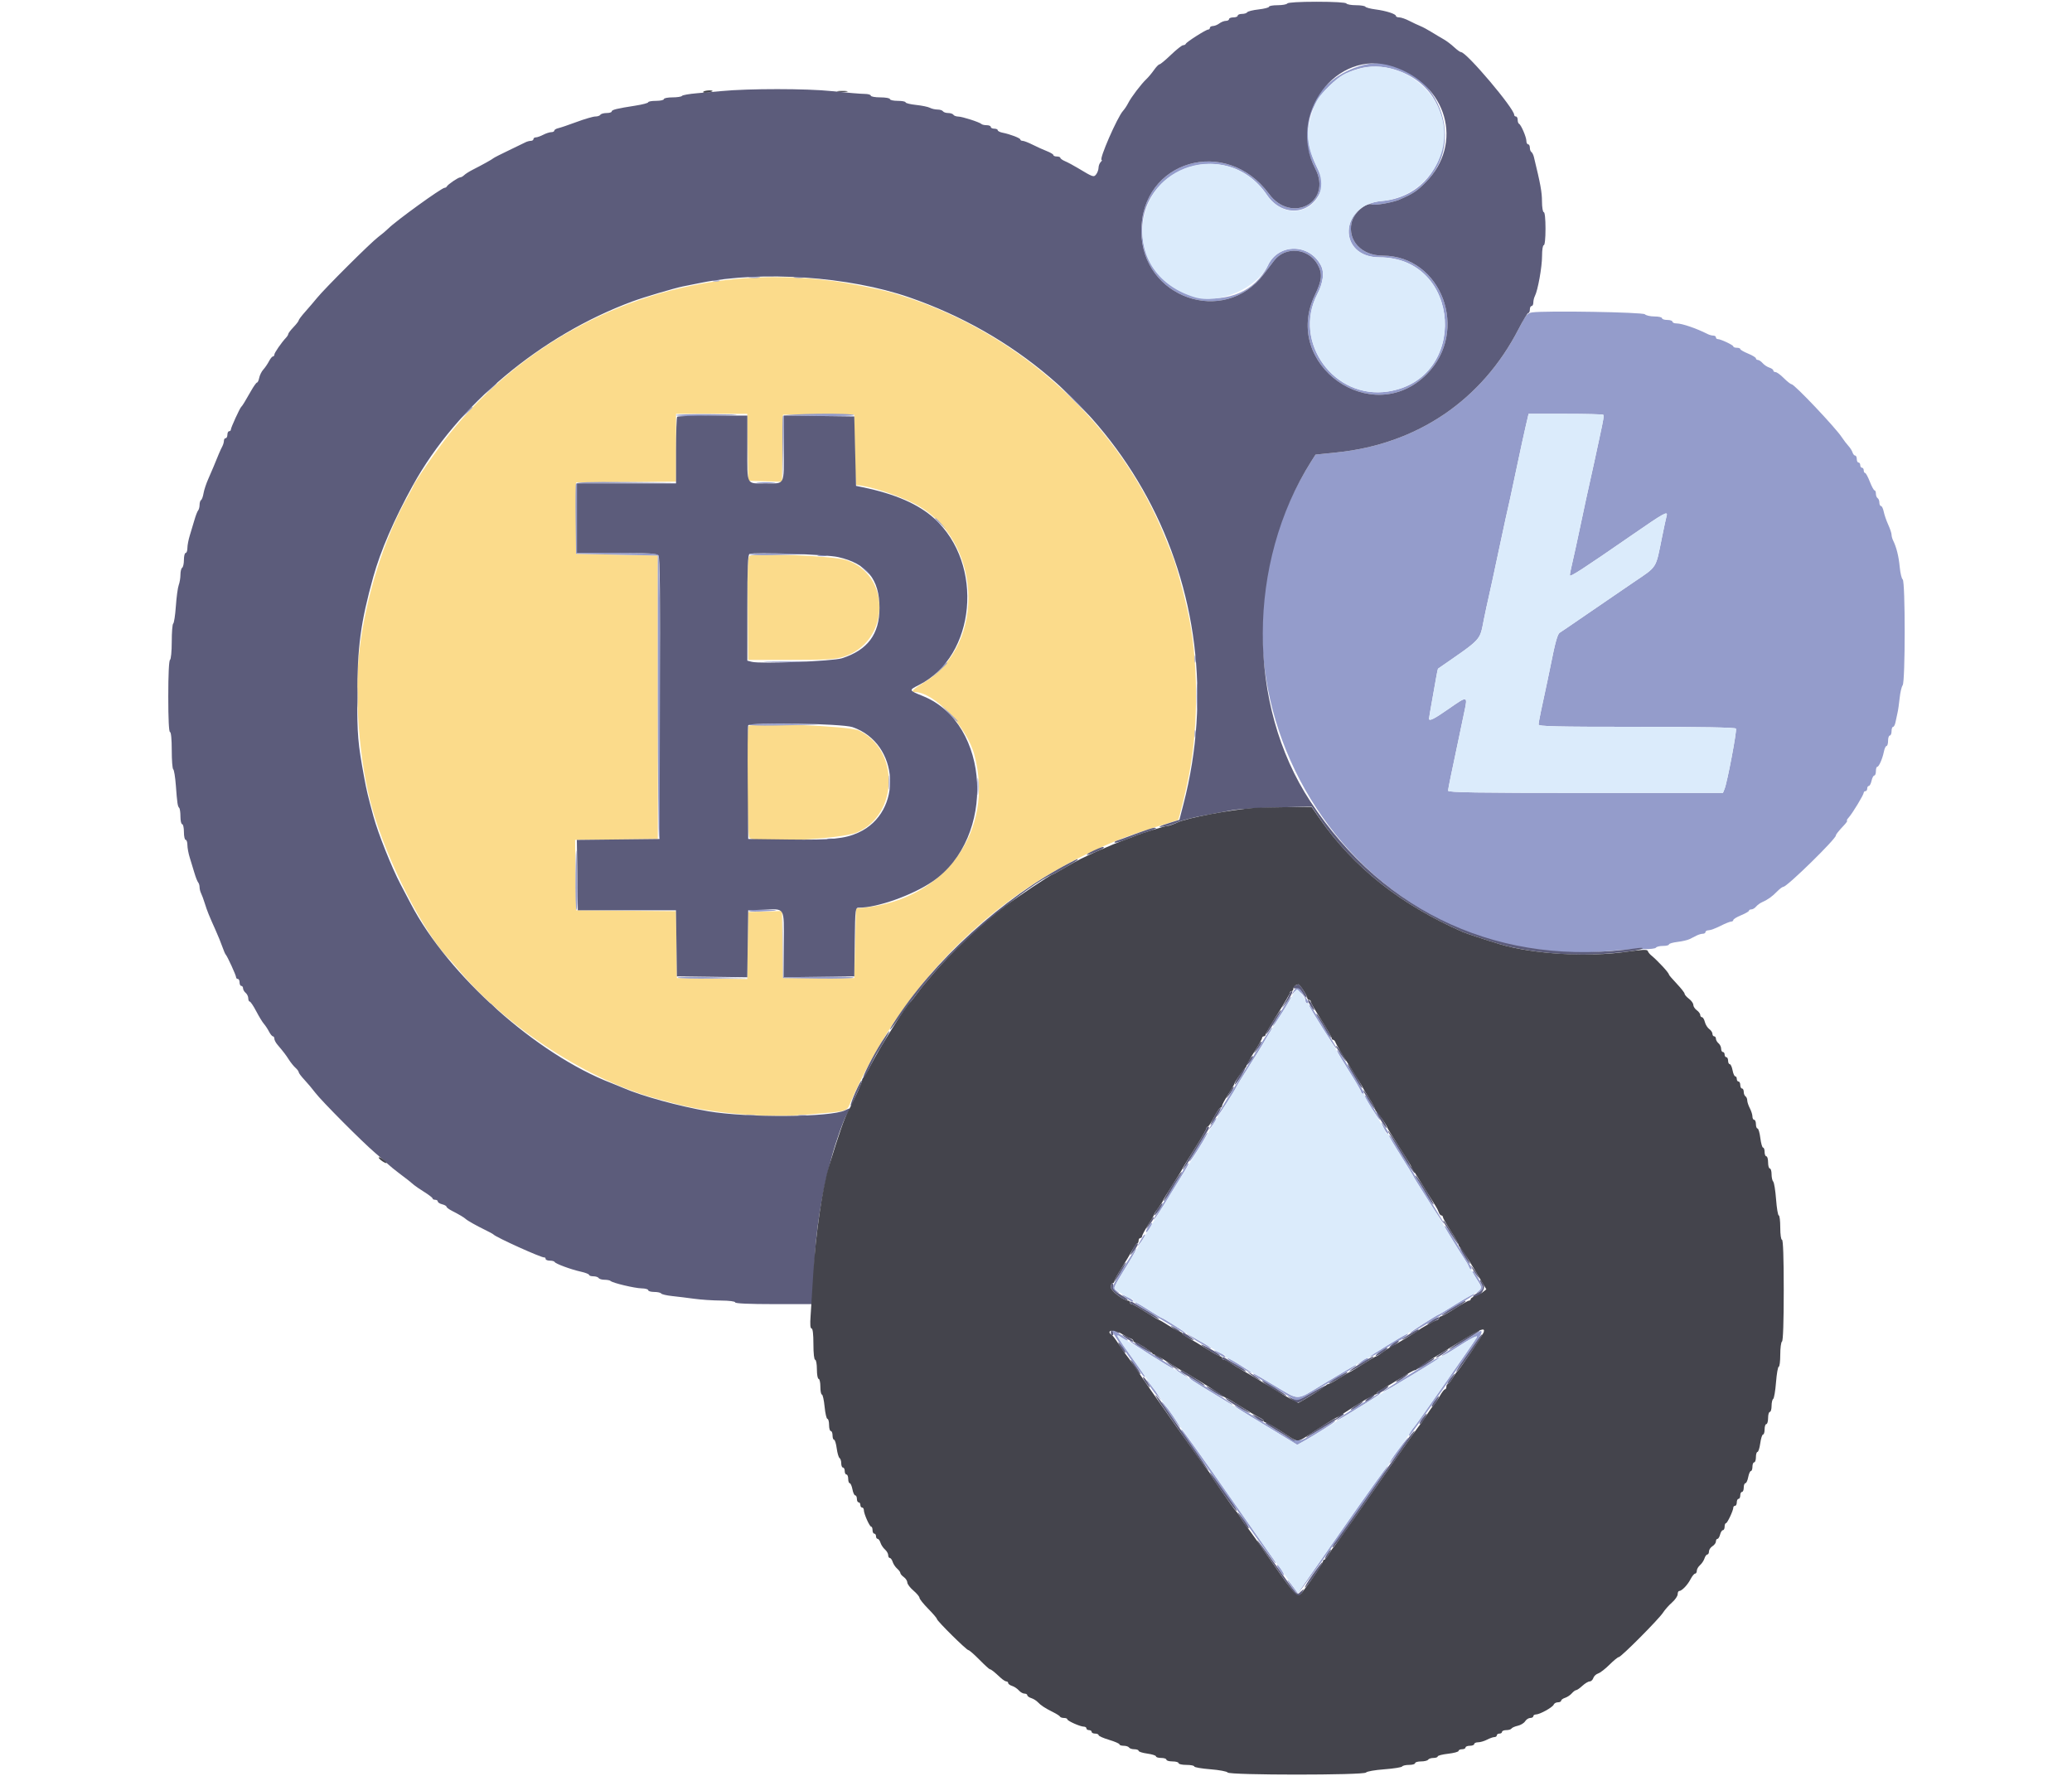 <svg id="svg" version="1.1" xmlns="http://www.w3.org/2000/svg" xmlns:xlink="http://www.w3.org/1999/xlink" width="70" height="60" viewBox="0, 0, 400,408.526"><g id="svgg"><path id="path0" d="M133.000 64.007 C 106.536 65.933,81.841 78.950,65.093 99.800 C 62.417 103.132,56.800 111.240,56.800 111.771 C 56.800 111.855,56.191 113.000,55.447 114.317 C 50.100 123.776,45.922 136.990,44.418 149.200 C 43.115 159.774,44.325 175.345,47.262 185.800 C 50.752 198.224,59.373 215.042,65.202 220.800 C 65.314 220.910,66.394 222.169,67.602 223.598 C 78.609 236.612,97.337 248.664,113.000 252.813 C 113.660 252.988,115.190 253.401,116.400 253.730 C 125.191 256.126,137.948 257.226,147.400 256.402 C 157.302 255.538,156.339 255.839,157.473 253.256 C 168.550 228.016,187.333 208.272,211.352 196.620 C 217.807 193.488,221.590 192.035,229.600 189.608 C 231.250 189.108,232.633 188.674,232.673 188.644 C 232.890 188.477,234.457 182.032,235.164 178.400 C 237.495 166.419,237.356 151.413,234.810 140.200 C 233.644 135.064,232.024 129.288,231.219 127.400 C 231.031 126.960,230.376 125.340,229.762 123.800 C 219.411 97.831,196.758 76.892,169.600 68.191 C 165.916 67.010,165.386 66.880,159.400 65.678 C 150.652 63.923,141.828 63.364,133.000 64.007 M133.691 102.900 L 133.800 110.600 137.691 110.714 L 141.583 110.829 141.691 103.114 L 141.800 95.400 150.000 95.400 L 158.200 95.400 158.308 103.500 C 158.368 107.955,158.548 111.603,158.708 111.607 C 161.262 111.668,168.300 113.923,172.107 115.900 C 187.532 123.913,188.797 148.131,174.252 157.000 C 171.704 158.554,171.072 159.200,172.100 159.200 C 176.551 159.203,184.068 167.118,185.825 173.652 C 190.484 190.978,179.259 206.725,160.800 208.758 L 158.600 209.000 158.400 217.000 L 158.200 225.000 150.000 225.000 L 141.800 225.000 141.691 217.286 L 141.583 209.571 137.691 209.686 L 133.800 209.800 133.691 217.508 L 133.583 225.217 125.491 225.108 L 117.400 225.000 117.291 217.306 L 117.183 209.612 105.691 209.506 L 94.200 209.400 94.092 201.307 L 93.983 193.215 103.492 193.107 L 113.000 193.000 113.000 160.400 L 113.000 127.800 103.600 127.600 L 94.200 127.400 94.200 119.200 L 94.200 111.000 105.700 110.894 L 117.200 110.788 117.200 102.994 L 117.200 95.200 125.391 95.200 L 133.583 95.200 133.691 102.900 M134.094 127.901 C 133.701 128.176,133.611 130.889,133.694 140.027 L 133.800 151.800 143.600 151.800 C 151.823 151.800,153.766 151.687,155.673 151.097 C 166.476 147.754,166.845 132.131,156.200 128.806 C 153.172 127.860,135.204 127.124,134.094 127.901 M133.898 167.035 C 133.364 167.569,133.539 192.179,134.080 192.720 C 135.396 194.036,155.155 193.056,158.802 191.494 C 168.382 187.392,168.636 172.459,159.202 168.033 C 156.978 166.990,134.818 166.116,133.898 167.035 " stroke="none" fill="#fbdb8b" fill-rule="evenodd"></path><path id="path1" d="M274.200 15.279 C 263.531 18.777,259.162 29.092,264.238 38.799 C 268.249 46.470,258.788 51.622,253.596 44.594 C 243.711 31.214,224.180 36.938,224.233 53.200 C 224.282 68.481,243.245 75.127,252.399 63.072 C 253.265 61.932,254.343 60.516,254.797 59.924 C 257.350 56.591,262.650 57.060,264.754 60.804 C 265.942 62.917,265.815 64.415,264.157 67.864 C 256.459 83.867,277.301 98.661,289.856 86.106 C 299.768 76.194,293.344 58.844,279.749 58.806 C 274.913 58.792,271.682 55.382,272.589 51.250 C 273.088 48.976,275.906 46.482,277.350 47.036 C 278.036 47.299,282.102 46.575,283.600 45.923 C 286.765 44.546,287.603 43.995,289.600 41.986 C 300.848 30.667,289.148 10.377,274.200 15.279 M283.720 16.419 C 299.158 22.302,295.968 44.814,279.494 46.247 C 269.709 47.099,269.281 59.191,279.035 59.202 C 297.819 59.224,299.592 87.163,280.993 90.059 C 268.634 91.983,258.984 78.734,264.700 67.688 C 266.071 65.039,266.375 62.675,265.550 61.074 C 262.919 55.965,255.794 55.918,253.373 60.994 C 247.462 73.389,227.306 69.915,224.739 56.060 C 221.637 39.312,243.509 30.675,253.118 44.853 C 256.584 49.967,263.137 49.540,265.435 44.051 C 266.240 42.129,266.162 41.572,264.657 38.522 C 261.130 31.374,262.067 25.082,267.444 19.811 C 271.955 15.390,277.816 14.169,283.720 16.419 M134.100 63.887 C 134.705 63.978,135.695 63.978,136.300 63.887 C 136.905 63.795,136.410 63.720,135.200 63.720 C 133.990 63.720,133.495 63.795,134.100 63.887 M144.505 63.887 C 145.114 63.979,146.014 63.977,146.505 63.882 C 146.997 63.787,146.500 63.711,145.400 63.714 C 144.300 63.717,143.897 63.795,144.505 63.887 M125.700 64.676 C 126.085 64.776,126.715 64.776,127.100 64.676 C 127.485 64.575,127.170 64.493,126.400 64.493 C 125.630 64.493,125.315 64.575,125.700 64.676 M314.138 71.866 C 313.004 72.027,312.685 72.417,310.986 75.722 C 302.597 92.042,287.707 102.154,269.248 104.068 L 264.296 104.581 263.276 106.191 C 231.041 157.093,272.353 224.763,332.000 218.761 C 334.750 218.484,338.203 218.291,339.674 218.333 C 341.145 218.374,342.460 218.226,342.598 218.004 C 342.735 217.782,343.467 217.600,344.224 217.600 C 344.981 217.600,345.600 217.445,345.600 217.256 C 345.600 217.066,346.486 216.806,347.569 216.678 C 348.653 216.550,349.913 216.255,350.369 216.022 C 350.826 215.790,351.558 215.420,351.995 215.200 C 352.432 214.980,353.062 214.800,353.395 214.800 C 353.728 214.800,354.000 214.620,354.000 214.400 C 354.000 214.180,354.329 214.000,354.732 214.000 C 355.135 214.000,356.350 213.551,357.432 213.002 C 358.514 212.453,359.625 212.003,359.900 212.002 C 360.175 212.001,360.400 211.838,360.400 211.640 C 360.400 211.441,361.209 210.946,362.199 210.540 C 363.188 210.133,363.998 209.665,363.999 209.500 C 363.999 209.335,364.248 209.200,364.551 209.200 C 364.854 209.200,365.342 208.911,365.635 208.558 C 365.927 208.205,366.535 207.756,366.984 207.559 C 368.308 206.980,369.307 206.270,370.448 205.100 C 371.038 204.495,371.696 204.000,371.911 204.000 C 372.760 204.000,384.000 193.007,384.000 192.177 C 384.000 191.937,384.592 191.197,385.918 189.781 C 386.423 189.241,386.710 188.800,386.556 188.800 C 386.402 188.800,386.580 188.464,386.952 188.053 C 387.807 187.108,390.400 182.820,390.400 182.352 C 390.400 182.158,390.580 182.000,390.800 182.000 C 391.020 182.000,391.200 181.730,391.200 181.400 C 391.200 181.070,391.366 180.800,391.568 180.800 C 391.771 180.800,392.055 180.260,392.200 179.600 C 392.345 178.940,392.629 178.400,392.832 178.400 C 393.034 178.400,393.200 177.950,393.200 177.400 C 393.200 176.850,393.336 176.400,393.502 176.400 C 393.896 176.400,394.711 174.543,395.041 172.897 C 395.183 172.184,395.457 171.600,395.650 171.600 C 395.843 171.600,396.000 171.060,396.000 170.400 C 396.000 169.740,396.180 169.200,396.400 169.200 C 396.620 169.200,396.800 168.750,396.800 168.200 C 396.800 167.650,396.960 167.200,397.155 167.200 C 397.350 167.200,397.601 166.705,397.714 166.100 C 397.827 165.495,398.030 164.550,398.166 164.000 C 398.302 163.450,398.525 161.920,398.661 160.600 C 398.798 159.280,399.110 157.947,399.355 157.638 C 399.973 156.858,399.979 133.687,399.361 133.285 C 399.119 133.128,398.811 131.830,398.675 130.400 C 398.442 127.937,397.920 125.856,397.146 124.305 C 396.956 123.923,396.800 123.336,396.800 123.001 C 396.800 122.666,396.454 121.628,396.030 120.696 C 395.607 119.763,395.143 118.415,394.999 117.700 C 394.854 116.985,394.571 116.400,394.368 116.400 C 394.166 116.400,394.000 116.051,394.000 115.624 C 394.000 115.197,393.820 114.736,393.600 114.600 C 393.380 114.464,393.200 114.003,393.200 113.576 C 393.200 113.149,393.060 112.800,392.888 112.800 C 392.716 112.800,392.227 111.900,391.800 110.800 C 391.373 109.700,390.884 108.800,390.712 108.800 C 390.540 108.800,390.400 108.530,390.400 108.200 C 390.400 107.870,390.220 107.600,390.000 107.600 C 389.780 107.600,389.600 107.330,389.600 107.000 C 389.600 106.670,389.420 106.400,389.200 106.400 C 388.980 106.400,388.800 106.040,388.800 105.600 C 388.800 105.160,388.632 104.800,388.427 104.800 C 388.222 104.800,387.950 104.472,387.822 104.071 C 387.695 103.669,387.264 102.990,386.863 102.560 C 386.463 102.131,385.790 101.250,385.368 100.602 C 383.920 98.383,374.475 88.409,373.801 88.387 C 373.580 88.380,372.779 87.750,372.019 86.987 C 371.260 86.224,370.405 85.600,370.119 85.600 C 369.834 85.600,369.600 85.432,369.600 85.227 C 369.600 85.022,369.195 84.726,368.700 84.570 C 368.205 84.413,367.509 83.951,367.153 83.543 C 366.797 83.134,366.302 82.800,366.053 82.800 C 365.804 82.800,365.600 82.638,365.600 82.440 C 365.600 82.241,364.791 81.746,363.801 81.340 C 362.812 80.933,362.002 80.465,362.001 80.300 C 362.001 80.135,361.640 80.000,361.200 80.000 C 360.760 80.000,360.400 79.862,360.400 79.694 C 360.400 79.373,357.480 78.000,356.797 78.000 C 356.579 78.000,356.400 77.820,356.400 77.600 C 356.400 77.380,356.128 77.200,355.795 77.200 C 355.462 77.200,354.877 77.041,354.495 76.847 C 351.930 75.542,348.595 74.400,347.350 74.400 C 346.827 74.400,346.400 74.220,346.400 74.000 C 346.400 73.780,345.860 73.600,345.200 73.600 C 344.540 73.600,344.000 73.420,344.000 73.200 C 344.000 72.980,343.226 72.800,342.280 72.800 C 341.334 72.800,340.335 72.575,340.060 72.300 C 339.564 71.804,317.206 71.430,314.138 71.866 M74.575 89.300 L 73.400 90.600 74.700 89.425 C 75.912 88.330,76.184 88.000,75.875 88.000 C 75.806 88.000,75.221 88.585,74.575 89.300 M208.800 92.200 C 210.660 94.070,212.272 95.600,212.382 95.600 C 212.492 95.600,211.060 94.070,209.200 92.200 C 207.340 90.330,205.728 88.800,205.618 88.800 C 205.508 88.800,206.940 90.330,208.800 92.200 M68.975 94.900 L 67.800 96.200 69.100 95.025 C 70.312 93.930,70.584 93.600,70.275 93.600 C 70.206 93.600,69.621 94.185,68.975 94.900 M117.199 95.500 C 117.199 95.665,119.674 95.753,122.699 95.696 C 132.879 95.504,133.852 95.359,125.500 95.279 C 120.935 95.236,117.200 95.335,117.199 95.500 M141.778 95.713 C 141.670 95.995,141.635 99.550,141.700 103.613 L 141.819 111.000 141.910 103.284 L 142.000 95.569 150.162 95.684 C 154.652 95.748,158.241 95.665,158.139 95.500 C 157.789 94.936,141.997 95.142,141.778 95.713 M330.478 95.411 C 330.680 95.613,330.547 96.451,329.686 100.400 C 329.470 101.390,328.908 104.000,328.437 106.200 C 327.965 108.400,327.409 110.920,327.200 111.800 C 326.991 112.680,326.176 116.460,325.389 120.200 C 324.603 123.940,323.698 128.092,323.379 129.426 C 323.061 130.760,322.800 132.069,322.800 132.336 C 322.800 132.845,325.609 131.025,337.321 122.925 C 344.554 117.923,345.412 117.453,345.051 118.700 C 344.939 119.085,344.465 121.290,343.997 123.600 C 342.500 130.989,343.009 130.188,337.380 134.000 C 334.619 135.870,329.804 139.164,326.680 141.320 C 323.556 143.476,320.759 145.382,320.464 145.556 C 319.969 145.848,319.409 147.864,318.396 153.000 C 318.180 154.100,317.844 155.720,317.651 156.600 C 316.329 162.626,315.600 166.202,315.600 166.664 C 315.600 167.106,319.567 167.200,338.176 167.200 C 353.148 167.200,360.838 167.338,361.006 167.610 C 361.269 168.035,359.025 179.918,358.382 181.500 L 358.017 182.400 326.409 182.400 C 301.383 182.400,294.800 182.296,294.800 181.900 C 294.800 181.625,295.073 180.140,295.406 178.600 C 295.739 177.060,296.459 173.640,297.005 171.000 C 297.551 168.360,298.249 165.030,298.556 163.600 C 299.316 160.054,299.255 160.044,295.018 162.998 C 291.505 165.447,290.390 166.004,290.407 165.300 C 290.411 165.135,290.692 163.470,291.030 161.600 C 291.369 159.730,291.810 157.230,292.011 156.045 C 292.212 154.860,292.426 153.856,292.488 153.813 C 302.774 146.686,302.008 147.511,303.026 142.463 C 303.366 140.778,303.896 138.320,304.204 137.000 C 304.512 135.680,305.409 131.540,306.195 127.800 C 306.982 124.060,307.813 120.190,308.041 119.200 C 308.837 115.746,309.183 114.154,310.608 107.400 C 311.396 103.660,312.326 99.385,312.675 97.900 L 313.308 95.200 321.787 95.200 C 326.451 95.200,330.362 95.295,330.478 95.411 M94.179 111.312 C 94.070 111.593,94.031 115.328,94.091 119.612 L 94.200 127.400 103.600 127.600 L 113.000 127.800 113.000 160.462 C 113.000 178.426,113.135 193.040,113.300 192.938 C 113.842 192.603,113.665 128.225,113.120 127.680 C 112.775 127.335,110.080 127.200,103.520 127.200 L 94.400 127.200 94.400 119.206 L 94.400 111.212 105.900 111.100 L 117.400 110.987 105.887 110.894 C 96.837 110.820,94.333 110.909,94.179 111.312 M136.112 111.095 C 137.164 111.177,138.784 111.176,139.712 111.092 C 140.640 111.008,139.780 110.941,137.800 110.942 C 135.820 110.943,135.060 111.012,136.112 111.095 M176.800 119.325 C 176.800 119.394,177.385 119.979,178.100 120.625 L 179.400 121.800 178.225 120.500 C 177.130 119.288,176.800 119.016,176.800 119.325 M134.136 127.506 C 133.881 127.668,136.221 127.752,139.336 127.693 C 148.269 127.524,149.219 127.350,141.600 127.278 C 137.750 127.242,134.391 127.344,134.136 127.506 M149.900 127.882 C 150.395 127.978,151.205 127.978,151.700 127.882 C 152.195 127.787,151.790 127.709,150.800 127.709 C 149.810 127.709,149.405 127.787,149.900 127.882 M159.600 130.125 C 159.600 130.194,160.185 130.779,160.900 131.425 L 162.200 132.600 161.025 131.300 C 159.930 130.088,159.600 129.816,159.600 130.125 M236.493 151.600 C 236.493 152.370,236.575 152.685,236.676 152.300 C 236.776 151.915,236.776 151.285,236.676 150.900 C 236.575 150.515,236.493 150.830,236.493 151.600 M138.321 152.299 C 140.588 152.370,144.188 152.370,146.321 152.298 C 148.455 152.226,146.600 152.168,142.200 152.168 C 137.800 152.168,136.055 152.227,138.321 152.299 M177.781 154.100 L 176.200 155.800 177.900 154.219 C 179.481 152.748,179.784 152.400,179.481 152.400 C 179.416 152.400,178.651 153.165,177.781 154.100 M236.953 160.200 C 236.953 162.840,237.018 163.868,237.097 162.484 C 237.175 161.101,237.174 158.941,237.095 157.684 C 237.016 156.428,236.952 157.560,236.953 160.200 M43.748 160.400 C 43.748 162.710,43.814 163.655,43.895 162.500 C 43.976 161.345,43.976 159.455,43.895 158.300 C 43.814 157.145,43.748 158.090,43.748 160.400 M179.983 164.100 C 181.641 165.866,182.000 166.184,182.000 165.883 C 182.000 165.819,181.145 164.964,180.100 163.983 L 178.200 162.200 179.983 164.100 M133.861 166.700 C 133.759 166.865,136.493 166.954,139.937 166.897 C 151.792 166.701,152.978 166.564,143.524 166.482 C 138.312 166.437,133.963 166.535,133.861 166.700 M236.493 168.800 C 236.493 169.570,236.575 169.885,236.676 169.500 C 236.776 169.115,236.776 168.485,236.676 168.100 C 236.575 167.715,236.493 168.030,236.493 168.800 M166.128 180.000 C 166.128 181.430,166.201 182.015,166.289 181.300 C 166.378 180.585,166.378 179.415,166.289 178.700 C 166.201 177.985,166.128 178.570,166.128 180.000 M186.537 181.000 C 186.539 182.760,186.609 183.430,186.693 182.489 C 186.778 181.549,186.777 180.109,186.691 179.289 C 186.605 178.470,186.536 179.240,186.537 181.000 M152.100 193.076 C 152.485 193.176,153.115 193.176,153.500 193.076 C 153.885 192.975,153.570 192.893,152.800 192.893 C 152.030 192.893,151.715 192.975,152.100 193.076 M94.079 201.076 C 94.036 205.518,94.135 209.237,94.300 209.339 C 94.465 209.442,94.553 207.067,94.496 204.063 C 94.305 193.982,94.160 192.940,94.079 201.076 M133.861 209.500 C 133.758 209.665,134.872 209.750,136.337 209.690 C 140.977 209.497,141.521 209.330,137.724 209.264 C 135.702 209.229,133.963 209.335,133.861 209.500 M141.786 217.200 L 141.800 225.000 149.771 225.109 C 154.156 225.168,157.882 225.078,158.052 224.909 C 158.222 224.739,154.684 224.652,150.189 224.716 L 142.017 224.831 141.895 217.116 L 141.773 209.400 141.786 217.200 M117.548 224.909 C 117.718 225.078,121.444 225.168,125.829 225.108 L 133.800 224.998 125.519 224.799 C 120.965 224.690,117.378 224.739,117.548 224.909 M259.192 228.100 C 258.765 228.981,258.770 228.983,259.405 228.200 C 260.084 227.364,261.992 228.909,261.998 230.300 C 261.999 230.575,262.201 230.800,262.446 230.800 C 262.733 230.800,262.683 230.479,262.307 229.900 C 261.985 229.405,261.471 228.595,261.165 228.100 C 260.858 227.605,260.387 227.200,260.118 227.200 C 259.849 227.200,259.432 227.605,259.192 228.100 M257.310 231.085 C 255.156 234.544,254.332 236.000,254.527 236.000 C 254.833 236.000,258.860 229.527,258.672 229.339 C 258.579 229.246,257.966 230.031,257.310 231.085 M74.400 230.925 C 74.400 230.994,74.985 231.579,75.700 232.225 L 77.000 233.400 75.825 232.100 C 74.730 230.888,74.400 230.616,74.400 230.925 M262.800 231.298 C 262.800 231.662,268.829 241.200,269.059 241.200 C 269.162 241.200,269.165 241.065,269.064 240.900 C 268.963 240.735,267.675 238.620,266.202 236.200 C 263.589 231.909,262.800 230.772,262.800 231.298 M252.128 239.486 C 251.068 241.183,250.020 242.896,249.800 243.292 C 249.580 243.688,248.036 246.215,246.369 248.906 C 242.067 255.854,241.510 256.800,241.727 256.800 C 241.928 256.800,246.000 250.507,246.000 250.198 C 246.000 250.101,247.250 248.060,248.777 245.663 C 250.305 243.266,251.928 240.640,252.385 239.827 C 252.841 239.014,253.502 237.910,253.854 237.374 C 254.205 236.839,254.394 236.400,254.274 236.400 C 254.155 236.400,253.189 237.789,252.128 239.486 M269.213 241.683 C 269.206 241.839,270.460 243.962,272.000 246.400 C 273.540 248.838,274.800 251.006,274.800 251.217 C 274.800 251.428,275.001 251.600,275.246 251.600 C 275.522 251.600,275.450 251.230,275.057 250.631 C 274.707 250.097,273.531 248.162,272.442 246.331 C 270.364 242.834,269.234 241.208,269.213 241.683 M275.600 252.210 C 275.600 252.559,278.856 257.600,279.082 257.600 C 279.197 257.600,279.031 257.195,278.712 256.700 C 278.393 256.205,277.635 254.945,277.028 253.900 C 276.014 252.155,275.600 251.665,275.600 252.210 M133.500 256.682 C 133.995 256.778,134.805 256.778,135.300 256.682 C 135.795 256.587,135.390 256.509,134.400 256.509 C 133.410 256.509,133.005 256.587,133.500 256.682 M145.505 256.683 C 146.002 256.779,146.722 256.775,147.105 256.675 C 147.487 256.575,147.080 256.496,146.200 256.501 C 145.320 256.505,145.007 256.587,145.505 256.683 M240.953 257.700 C 239.576 260.036,239.486 260.235,240.187 259.400 C 241.000 258.432,241.700 257.200,241.438 257.200 C 241.333 257.200,241.115 257.425,240.953 257.700 M279.891 259.290 C 280.281 260.110,280.741 260.785,280.914 260.790 C 281.272 260.801,280.762 259.780,279.820 258.600 C 279.306 257.956,279.320 258.091,279.891 259.290 M237.770 262.877 C 236.936 264.264,235.996 265.805,235.681 266.300 C 235.366 266.795,235.201 267.200,235.314 267.200 C 235.637 267.200,239.663 260.730,239.464 260.531 C 239.366 260.433,238.604 261.489,237.770 262.877 M281.200 261.383 C 281.200 261.484,282.460 263.562,284.000 266.000 C 285.540 268.438,286.800 270.501,286.800 270.584 C 286.800 270.861,293.279 280.995,293.716 281.400 C 293.953 281.620,293.831 281.292,293.445 280.670 C 292.031 278.396,286.213 268.893,283.911 265.100 C 281.791 261.605,281.200 260.796,281.200 261.383 M234.668 267.900 C 234.266 268.574,228.006 278.824,227.358 279.870 C 226.874 280.651,226.844 280.815,227.260 280.400 C 227.591 280.070,229.124 277.730,230.666 275.200 C 234.957 268.161,235.281 267.600,235.056 267.600 C 234.941 267.600,234.767 267.735,234.668 267.900 M225.822 282.222 C 225.445 282.798,225.216 283.349,225.314 283.447 C 225.412 283.545,225.800 283.154,226.178 282.578 C 226.555 282.002,226.784 281.451,226.686 281.353 C 226.588 281.255,226.200 281.646,225.822 282.222 M294.000 282.187 C 294.000 282.393,297.673 288.370,298.854 290.084 C 299.264 290.680,299.600 291.355,299.600 291.584 C 299.600 291.813,299.801 292.000,300.046 292.000 C 300.314 292.000,300.220 291.584,299.811 290.961 C 299.436 290.389,298.053 288.139,296.737 285.961 C 294.590 282.407,294.000 281.593,294.000 282.187 M224.553 284.500 C 223.176 286.836,223.086 287.035,223.787 286.200 C 224.600 285.232,225.300 284.000,225.038 284.000 C 224.933 284.000,224.715 284.225,224.553 284.500 M220.688 290.700 C 217.126 296.469,217.105 296.532,218.500 297.208 C 219.312 297.602,219.332 297.589,218.700 297.078 C 217.679 296.252,217.519 296.652,221.400 290.354 C 222.456 288.640,223.202 287.200,223.034 287.200 C 222.932 287.200,221.876 288.775,220.688 290.700 M300.400 292.621 C 300.400 292.743,300.850 293.505,301.400 294.314 C 302.588 296.062,302.618 296.336,301.700 297.078 C 301.068 297.589,301.088 297.602,301.900 297.208 C 303.045 296.653,303.030 296.263,301.783 294.135 C 300.851 292.544,300.400 292.051,300.400 292.621 M220.200 298.220 C 221.380 299.162,222.401 299.672,222.390 299.314 C 222.385 299.141,221.710 298.681,220.890 298.291 C 219.691 297.720,219.556 297.706,220.200 298.220 M298.820 298.656 C 297.841 299.218,296.082 300.291,294.912 301.039 C 293.742 301.788,292.704 302.400,292.605 302.400 C 292.309 302.400,286.000 306.466,286.000 306.657 C 286.000 306.855,288.778 305.280,291.800 303.369 C 292.900 302.673,295.375 301.173,297.300 300.036 C 299.225 298.899,300.800 297.886,300.800 297.785 C 300.800 297.521,300.783 297.528,298.820 298.656 M222.800 299.762 C 222.800 299.851,225.275 301.408,228.300 303.223 C 234.757 307.097,234.400 306.895,234.400 306.668 C 234.400 306.479,229.277 303.200,228.981 303.200 C 228.886 303.200,227.545 302.390,226.000 301.400 C 223.294 299.665,222.800 299.413,222.800 299.762 M217.719 306.534 C 218.135 307.617,224.587 316.761,224.949 316.781 C 225.141 316.791,225.051 316.458,224.749 316.039 C 218.402 307.243,217.823 306.274,219.824 307.787 C 220.251 308.110,220.780 308.375,221.000 308.375 C 221.501 308.375,220.175 307.336,218.642 306.529 C 217.601 305.981,217.507 305.982,217.719 306.534 M301.396 306.655 C 300.958 306.976,298.924 308.239,296.876 309.462 C 294.828 310.685,293.240 311.773,293.347 311.881 C 293.455 311.988,294.808 311.257,296.354 310.257 C 300.078 307.848,301.785 306.968,301.377 307.667 C 300.692 308.841,287.397 327.836,286.914 328.331 C 286.184 329.078,285.420 330.558,285.926 330.246 C 286.149 330.108,289.443 325.541,293.247 320.098 C 297.050 314.654,300.762 309.360,301.495 308.332 C 302.861 306.419,302.813 305.615,301.396 306.655 M235.600 307.537 C 236.715 308.465,240.829 310.751,240.200 310.094 C 239.980 309.864,239.114 309.295,238.274 308.830 C 237.435 308.365,236.265 307.697,235.674 307.345 L 234.600 306.705 235.600 307.537 M281.239 309.217 C 279.171 310.513,277.281 311.645,277.039 311.732 C 276.798 311.819,276.694 311.995,276.810 312.122 C 276.925 312.249,278.414 311.464,280.118 310.377 C 281.822 309.289,283.348 308.396,283.508 308.391 C 283.669 308.386,284.250 308.030,284.800 307.600 C 286.749 306.075,284.948 306.893,281.239 309.217 M221.600 308.541 C 221.600 308.771,231.138 314.800,231.502 314.800 C 232.028 314.800,230.891 314.011,226.600 311.398 C 224.180 309.925,222.065 308.637,221.900 308.536 C 221.735 308.435,221.600 308.438,221.600 308.541 M241.400 311.020 C 242.580 311.962,243.601 312.472,243.590 312.114 C 243.585 311.941,242.910 311.481,242.090 311.091 C 240.891 310.520,240.756 310.506,241.400 311.020 M286.946 315.541 C 280.953 319.207,278.307 320.982,280.600 319.799 C 281.260 319.458,282.449 318.779,283.243 318.290 C 284.037 317.800,286.467 316.335,288.643 315.034 C 293.167 312.329,292.987 312.451,292.767 312.241 C 292.675 312.154,290.056 313.639,286.946 315.541 M244.769 313.121 C 246.215 314.134,249.600 316.042,249.600 315.844 C 249.600 315.592,244.475 312.396,244.110 312.421 C 243.939 312.433,244.236 312.748,244.769 313.121 M274.800 313.233 L 273.800 314.048 275.100 313.414 C 275.815 313.065,276.400 312.694,276.400 312.590 C 276.400 312.192,275.763 312.448,274.800 313.233 M271.800 314.966 C 270.920 315.479,268.082 317.181,265.493 318.749 C 259.788 322.204,260.610 322.200,254.972 318.800 C 252.418 317.260,250.219 316.000,250.085 316.000 C 249.663 316.000,250.543 316.693,252.000 317.508 C 252.770 317.939,254.912 319.215,256.759 320.342 L 260.119 322.392 261.359 321.649 C 262.042 321.240,265.075 319.428,268.100 317.622 C 271.125 315.817,273.600 314.263,273.600 314.170 C 273.600 313.924,273.555 313.944,271.800 314.966 M232.600 315.407 C 233.040 315.766,233.760 316.235,234.200 316.451 L 235.000 316.844 234.200 316.193 C 233.760 315.834,233.040 315.365,232.600 315.149 L 231.800 314.756 232.600 315.407 M235.800 317.444 C 236.240 317.784,238.099 318.953,239.931 320.042 C 241.762 321.131,243.697 322.307,244.231 322.657 C 244.764 323.006,245.200 323.197,245.200 323.081 C 245.200 322.820,235.663 316.795,235.278 316.813 C 235.125 316.820,235.360 317.104,235.800 317.444 M225.872 318.330 C 226.272 319.062,227.104 320.232,227.721 320.930 L 228.841 322.200 228.121 321.000 C 227.724 320.340,227.178 319.530,226.908 319.200 C 226.637 318.870,226.129 318.240,225.779 317.800 C 225.332 317.238,225.360 317.395,225.872 318.330 M277.514 321.400 C 276.705 321.950,275.949 322.400,275.834 322.400 C 275.503 322.400,269.200 326.459,269.200 326.673 C 269.200 326.887,270.531 326.115,275.700 322.903 C 278.718 321.028,279.569 320.400,279.093 320.400 C 279.034 320.400,278.323 320.850,277.514 321.400 M229.021 322.800 C 229.423 323.511,232.775 328.111,233.102 328.400 C 233.452 328.710,232.785 327.579,231.449 325.600 C 230.237 323.806,228.377 321.660,229.021 322.800 M245.800 323.525 C 246.020 323.758,247.820 324.925,249.800 326.118 C 251.780 327.310,254.905 329.206,256.745 330.331 L 260.091 332.375 261.822 331.409 C 264.424 329.956,268.800 327.154,268.800 326.941 C 268.800 326.837,268.665 326.833,268.500 326.931 C 268.335 327.029,266.529 328.120,264.486 329.355 C 259.641 332.284,260.962 332.598,250.400 326.002 C 246.942 323.842,245.226 322.918,245.800 323.525 M234.073 330.084 C 234.583 330.790,238.540 336.415,242.867 342.584 C 253.277 357.425,254.839 359.600,255.088 359.600 C 255.203 359.600,255.051 359.250,254.749 358.821 C 254.447 358.393,249.610 351.469,244.000 343.436 C 238.390 335.402,233.653 328.823,233.473 328.815 C 233.293 328.807,233.563 329.378,234.073 330.084 M283.234 333.629 C 282.074 335.185,281.204 336.537,281.301 336.634 C 281.449 336.782,284.264 333.065,285.320 331.326 C 286.152 329.957,285.140 331.074,283.234 333.629 M270.421 351.850 L 260.242 366.471 259.510 365.467 C 257.996 363.387,257.174 362.680,258.460 364.562 C 259.197 365.641,259.980 366.531,260.200 366.539 C 260.420 366.547,264.470 361.040,269.200 354.302 C 273.930 347.563,278.571 340.958,279.514 339.625 C 280.456 338.291,281.086 337.207,280.914 337.215 C 280.741 337.223,276.019 343.809,270.421 351.850 M256.000 361.200 C 256.470 361.860,256.942 362.400,257.050 362.400 C 257.157 362.400,256.926 361.860,256.536 361.200 C 256.146 360.540,255.674 360.000,255.487 360.000 C 255.299 360.000,255.530 360.540,256.000 361.200 " stroke="none" fill="#949ccb" fill-rule="evenodd"></path><path id="path2" d="M257.800 0.800 C 257.664 1.020,256.663 1.200,255.576 1.200 C 254.489 1.200,253.600 1.357,253.600 1.548 C 253.600 1.740,252.525 2.018,251.212 2.167 C 249.899 2.315,248.718 2.609,248.589 2.818 C 248.459 3.028,247.913 3.200,247.376 3.200 C 246.839 3.200,246.400 3.380,246.400 3.600 C 246.400 3.820,245.950 4.000,245.400 4.000 C 244.850 4.000,244.400 4.180,244.400 4.400 C 244.400 4.620,244.074 4.800,243.676 4.800 C 243.279 4.800,242.604 5.064,242.176 5.387 C 241.749 5.710,241.085 5.980,240.700 5.987 C 240.315 5.994,240.000 6.180,240.000 6.400 C 240.000 6.620,239.823 6.800,239.608 6.800 C 239.098 6.800,234.641 9.632,234.467 10.067 C 234.393 10.250,234.110 10.400,233.838 10.400 C 233.566 10.400,232.313 11.390,231.053 12.600 C 229.794 13.810,228.604 14.800,228.409 14.800 C 228.214 14.800,227.646 15.385,227.146 16.100 C 226.646 16.815,225.856 17.760,225.389 18.200 C 224.202 19.318,221.873 22.386,221.219 23.693 C 220.918 24.295,220.381 25.105,220.026 25.493 C 218.705 26.938,214.407 36.800,215.098 36.800 C 215.242 36.800,215.144 37.016,214.880 37.280 C 214.616 37.544,214.394 38.129,214.387 38.580 C 214.380 39.031,214.142 39.706,213.858 40.079 C 213.288 40.830,213.166 40.789,209.600 38.642 C 208.610 38.046,207.305 37.349,206.700 37.092 C 206.095 36.835,205.600 36.484,205.600 36.312 C 205.600 36.141,205.240 36.000,204.800 36.000 C 204.360 36.000,204.000 35.854,204.000 35.675 C 204.000 35.496,203.334 35.091,202.520 34.775 C 201.706 34.459,200.236 33.795,199.252 33.300 C 198.269 32.805,197.225 32.400,196.932 32.400 C 196.639 32.400,196.400 32.264,196.400 32.098 C 196.400 31.769,194.055 30.869,192.300 30.525 C 191.695 30.406,191.200 30.150,191.200 29.955 C 191.200 29.760,190.840 29.600,190.400 29.600 C 189.960 29.600,189.600 29.420,189.600 29.200 C 189.600 28.980,189.180 28.800,188.667 28.800 C 188.153 28.800,187.617 28.684,187.475 28.541 C 187.046 28.113,183.064 26.827,182.124 26.813 C 181.642 26.806,181.136 26.620,181.000 26.400 C 180.864 26.180,180.324 26.000,179.800 26.000 C 179.276 26.000,178.736 25.820,178.600 25.600 C 178.464 25.380,177.902 25.200,177.350 25.200 C 176.799 25.200,176.008 25.018,175.592 24.796 C 175.177 24.573,173.749 24.278,172.418 24.139 C 171.088 24.000,170.000 23.732,170.000 23.543 C 170.000 23.354,169.190 23.200,168.200 23.200 C 167.210 23.200,166.400 23.020,166.400 22.800 C 166.400 22.580,165.410 22.400,164.200 22.400 C 162.990 22.400,162.000 22.220,162.000 22.000 C 162.000 21.780,161.341 21.600,160.536 21.600 C 159.731 21.600,156.356 21.314,153.036 20.964 C 147.233 20.352,133.911 20.348,127.600 20.956 C 126.390 21.072,123.909 21.291,122.088 21.442 C 120.266 21.593,118.680 21.870,118.564 22.058 C 118.448 22.246,117.463 22.400,116.376 22.400 C 115.289 22.400,114.400 22.580,114.400 22.800 C 114.400 23.020,113.590 23.200,112.600 23.200 C 111.610 23.200,110.800 23.344,110.800 23.521 C 110.800 23.697,109.495 24.045,107.900 24.293 C 103.555 24.970,102.400 25.254,102.400 25.645 C 102.400 25.840,101.871 26.000,101.224 26.000 C 100.577 26.000,99.936 26.180,99.800 26.400 C 99.664 26.620,99.141 26.800,98.638 26.800 C 98.135 26.800,96.210 27.360,94.362 28.046 C 92.513 28.731,90.595 29.382,90.100 29.492 C 89.605 29.603,89.200 29.852,89.200 30.047 C 89.200 30.241,88.885 30.401,88.500 30.402 C 88.115 30.404,87.284 30.674,86.654 31.002 C 86.024 31.331,85.259 31.600,84.954 31.600 C 84.649 31.600,84.400 31.780,84.400 32.000 C 84.400 32.220,84.128 32.400,83.795 32.400 C 83.462 32.400,82.877 32.565,82.495 32.766 C 82.113 32.967,80.360 33.818,78.600 34.656 C 76.840 35.494,75.310 36.274,75.200 36.390 C 74.981 36.620,72.594 37.948,70.400 39.060 C 69.630 39.450,68.762 40.001,68.471 40.285 C 68.181 40.568,67.768 40.800,67.555 40.800 C 67.103 40.800,64.663 42.459,64.467 42.900 C 64.393 43.065,64.168 43.200,63.965 43.200 C 63.282 43.200,52.699 50.857,50.994 52.584 C 50.551 53.033,49.504 53.913,48.668 54.540 C 46.941 55.836,36.422 66.316,34.600 68.557 C 33.940 69.368,32.725 70.790,31.900 71.716 C 31.075 72.642,30.400 73.536,30.400 73.703 C 30.400 73.871,29.860 74.572,29.200 75.263 C 28.540 75.954,28.000 76.659,28.000 76.831 C 28.000 77.002,27.775 77.381,27.500 77.671 C 26.448 78.783,24.800 81.165,24.800 81.573 C 24.800 81.808,24.650 82.000,24.468 82.000 C 24.285 82.000,23.880 82.495,23.568 83.100 C 23.255 83.705,22.673 84.560,22.273 85.000 C 21.872 85.440,21.445 86.295,21.323 86.900 C 21.200 87.505,20.971 88.000,20.814 88.000 C 20.656 88.000,20.043 88.855,19.452 89.900 C 18.047 92.382,17.450 93.355,17.180 93.600 C 16.839 93.910,14.800 98.374,14.800 98.811 C 14.800 99.025,14.620 99.200,14.400 99.200 C 14.180 99.200,14.000 99.560,14.000 100.000 C 14.000 100.440,13.820 100.800,13.600 100.800 C 13.380 100.800,13.200 101.072,13.200 101.405 C 13.200 101.738,13.029 102.323,12.819 102.705 C 12.480 103.325,11.732 105.062,10.799 107.400 C 10.623 107.840,10.085 109.089,9.603 110.175 C 9.120 111.261,8.628 112.751,8.509 113.485 C 8.390 114.219,8.136 114.916,7.946 115.033 C 7.756 115.151,7.600 115.651,7.600 116.144 C 7.600 116.637,7.451 117.211,7.270 117.420 C 7.088 117.629,6.707 118.610,6.423 119.600 C 6.139 120.590,5.657 122.197,5.353 123.171 C 5.049 124.145,4.800 125.450,4.800 126.071 C 4.800 126.692,4.620 127.200,4.400 127.200 C 4.180 127.200,4.000 127.909,4.000 128.776 C 4.000 129.643,3.820 130.464,3.600 130.600 C 3.380 130.736,3.200 131.455,3.200 132.198 C 3.200 132.940,3.023 134.012,2.808 134.580 C 2.592 135.147,2.295 137.325,2.148 139.419 C 2.000 141.514,1.727 143.321,1.540 143.437 C 1.353 143.553,1.200 145.426,1.200 147.600 C 1.200 149.804,1.023 151.662,0.800 151.800 C 0.554 151.952,0.400 155.204,0.400 160.224 C 0.400 165.408,0.546 168.400,0.800 168.400 C 1.041 168.400,1.200 170.059,1.200 172.576 C 1.200 174.873,1.353 176.847,1.539 176.962 C 1.726 177.078,1.998 178.753,2.144 180.686 C 2.458 184.851,2.554 185.487,2.922 185.855 C 3.075 186.008,3.200 186.913,3.200 187.867 C 3.200 188.820,3.380 189.600,3.600 189.600 C 3.820 189.600,4.000 190.410,4.000 191.400 C 4.000 192.390,4.180 193.200,4.400 193.200 C 4.620 193.200,4.800 193.734,4.800 194.386 C 4.800 195.038,5.044 196.343,5.342 197.286 C 5.641 198.229,6.122 199.810,6.412 200.800 C 6.702 201.790,7.088 202.771,7.270 202.980 C 7.451 203.189,7.600 203.686,7.600 204.085 C 7.600 204.484,7.758 205.123,7.951 205.505 C 8.144 205.887,8.525 206.920,8.797 207.800 C 9.332 209.528,9.763 210.598,11.294 214.000 C 11.839 215.210,12.535 216.920,12.840 217.800 C 13.146 218.680,13.496 219.490,13.618 219.600 C 13.960 219.908,16.000 224.371,16.000 224.811 C 16.000 225.025,16.180 225.200,16.400 225.200 C 16.620 225.200,16.800 225.560,16.800 226.000 C 16.800 226.440,16.980 226.800,17.200 226.800 C 17.420 226.800,17.600 227.048,17.600 227.351 C 17.600 227.654,17.870 228.126,18.200 228.400 C 18.530 228.674,18.800 229.236,18.800 229.649 C 18.800 230.062,18.950 230.400,19.133 230.400 C 19.317 230.400,19.992 231.404,20.633 232.631 C 21.275 233.858,22.070 235.163,22.400 235.531 C 22.730 235.899,23.255 236.695,23.568 237.300 C 23.880 237.905,24.285 238.400,24.468 238.400 C 24.650 238.400,24.800 238.642,24.800 238.939 C 24.800 239.235,25.115 239.850,25.500 240.305 C 26.971 242.044,27.424 242.637,28.167 243.800 C 28.589 244.460,29.264 245.291,29.667 245.647 C 30.070 246.003,30.402 246.453,30.403 246.647 C 30.405 246.841,30.998 247.630,31.719 248.400 C 32.441 249.170,33.565 250.507,34.216 251.371 C 35.636 253.255,45.000 262.667,47.974 265.200 C 49.137 266.190,50.473 267.364,50.944 267.810 C 51.415 268.255,52.516 269.155,53.392 269.810 C 55.219 271.176,56.294 272.023,56.945 272.612 C 57.195 272.838,58.255 273.558,59.299 274.212 C 60.344 274.865,61.199 275.535,61.199 275.700 C 61.200 275.865,61.470 276.000,61.800 276.000 C 62.130 276.000,62.400 276.177,62.400 276.392 C 62.400 276.608,62.850 276.898,63.400 277.036 C 63.950 277.174,64.400 277.427,64.400 277.598 C 64.400 277.769,64.985 278.204,65.700 278.565 C 67.142 279.294,68.494 280.094,68.800 280.400 C 69.159 280.759,71.361 282.005,73.200 282.890 C 74.190 283.366,75.090 283.856,75.200 283.980 C 75.787 284.638,86.307 289.389,86.900 289.264 C 87.065 289.229,87.200 289.380,87.200 289.600 C 87.200 289.820,87.635 290.000,88.167 290.000 C 88.698 290.000,89.193 290.135,89.267 290.300 C 89.449 290.710,92.979 292.017,95.300 292.534 C 96.345 292.767,97.200 293.102,97.200 293.279 C 97.200 293.456,97.639 293.600,98.176 293.600 C 98.713 293.600,99.264 293.780,99.400 294.000 C 99.536 294.220,100.147 294.400,100.757 294.400 C 101.367 294.400,101.990 294.524,102.141 294.675 C 102.605 295.139,107.710 296.353,109.300 296.377 C 110.125 296.390,110.800 296.580,110.800 296.800 C 110.800 297.020,111.419 297.200,112.176 297.200 C 112.933 297.200,113.651 297.358,113.770 297.551 C 113.889 297.745,115.025 298.012,116.294 298.145 C 117.562 298.278,119.860 298.561,121.400 298.773 C 122.940 298.985,125.685 299.168,127.500 299.179 C 129.420 299.191,130.800 299.367,130.800 299.600 C 130.800 299.855,133.997 300.000,139.592 300.000 L 148.385 300.000 148.569 299.100 C 148.670 298.605,148.860 295.230,148.991 291.600 C 149.288 283.407,150.625 274.870,152.937 266.400 C 154.004 262.494,155.645 257.835,156.433 256.477 C 157.416 254.782,157.409 254.758,156.100 255.408 C 152.824 257.037,133.578 257.175,124.594 255.634 C 117.834 254.475,109.293 252.126,105.000 250.246 C 104.340 249.956,103.170 249.479,102.400 249.184 C 85.177 242.584,64.817 224.408,56.212 207.949 C 55.593 206.767,54.517 204.720,53.819 203.400 C 51.816 199.611,48.658 191.695,47.596 187.800 C 46.329 183.151,46.013 181.822,45.457 178.800 C 44.016 170.979,43.858 169.126,43.873 160.200 C 43.893 148.804,44.649 143.167,47.562 132.700 C 49.231 126.702,52.406 119.370,56.698 111.600 C 66.830 93.259,86.093 77.136,107.200 69.329 C 109.781 68.375,116.882 66.267,118.800 65.886 C 119.350 65.776,121.214 65.402,122.943 65.055 C 137.013 62.223,156.989 63.614,170.800 68.385 C 219.756 85.298,246.818 135.300,233.915 185.000 L 232.981 188.600 231.190 189.155 C 228.259 190.064,227.630 190.410,229.400 190.140 C 230.280 190.006,231.695 189.566,232.545 189.162 C 233.394 188.759,236.094 188.057,238.545 187.602 C 240.995 187.147,243.990 186.591,245.200 186.367 C 246.410 186.144,251.000 185.865,255.400 185.749 L 263.400 185.537 265.261 188.268 C 272.814 199.358,283.842 208.111,298.200 214.413 C 298.931 214.734,303.677 216.295,306.600 217.177 C 311.435 218.635,319.133 219.606,325.835 219.603 C 331.049 219.600,338.985 218.768,339.555 218.163 C 339.690 218.021,339.080 218.007,338.200 218.133 C 307.257 222.556,280.259 210.409,263.099 184.341 C 248.455 162.096,248.529 129.478,263.276 106.191 L 264.296 104.581 269.248 104.068 C 287.718 102.153,302.596 92.044,310.998 75.700 C 312.044 73.665,313.057 72.000,313.250 72.000 C 313.442 72.000,313.600 71.640,313.600 71.200 C 313.600 70.760,313.780 70.400,314.000 70.400 C 314.220 70.400,314.400 70.038,314.400 69.595 C 314.400 69.152,314.562 68.477,314.760 68.095 C 315.447 66.767,316.410 61.385,316.405 58.900 C 316.402 57.497,316.575 56.400,316.800 56.400 C 317.039 56.400,317.200 54.867,317.200 52.600 C 317.200 50.333,317.039 48.800,316.800 48.800 C 316.577 48.800,316.395 47.693,316.390 46.300 C 316.381 44.166,316.049 42.350,314.525 36.094 C 314.404 35.596,314.146 35.090,313.952 34.970 C 313.759 34.851,313.600 34.403,313.600 33.976 C 313.600 33.549,313.420 33.200,313.200 33.200 C 312.980 33.200,312.800 32.846,312.800 32.414 C 312.800 31.537,311.567 28.674,311.100 28.467 C 310.935 28.393,310.800 27.988,310.800 27.567 C 310.800 27.145,310.620 26.800,310.400 26.800 C 310.180 26.800,310.000 26.634,310.000 26.432 C 310.000 24.949,299.043 12.004,297.783 11.998 C 297.572 11.997,296.848 11.479,296.173 10.846 C 295.498 10.214,294.418 9.400,293.773 9.038 C 293.128 8.676,291.880 7.931,291.000 7.383 C 290.120 6.835,288.950 6.207,288.400 5.988 C 287.850 5.769,286.708 5.232,285.862 4.795 C 285.016 4.358,283.981 4.000,283.562 4.000 C 283.143 4.000,282.800 3.856,282.800 3.680 C 282.800 3.214,280.514 2.479,278.091 2.166 C 276.931 2.017,275.885 1.738,275.767 1.547 C 275.649 1.356,274.674 1.200,273.600 1.200 C 272.526 1.200,271.536 1.020,271.400 0.800 C 271.251 0.560,268.537 0.400,264.600 0.400 C 260.663 0.400,257.949 0.560,257.800 0.800 M281.972 15.254 C 294.572 19.262,298.501 33.029,289.600 41.986 C 287.603 43.995,286.765 44.546,283.600 45.923 C 282.102 46.575,278.036 47.299,277.350 47.036 C 275.906 46.482,273.088 48.976,272.589 51.250 C 271.682 55.382,274.913 58.792,279.749 58.806 C 293.344 58.844,299.768 76.194,289.856 86.106 C 277.301 98.661,256.459 83.867,264.157 67.864 C 265.815 64.415,265.942 62.917,264.754 60.804 C 262.650 57.060,257.350 56.591,254.797 59.924 C 254.343 60.516,253.265 61.932,252.399 63.072 C 243.245 75.127,224.282 68.481,224.233 53.200 C 224.180 36.938,243.711 31.214,253.596 44.594 C 258.788 51.622,268.249 46.470,264.238 38.799 C 257.709 26.314,269.119 11.166,281.972 15.254 M117.467 95.867 C 117.320 96.013,117.200 99.523,117.200 103.667 L 117.200 111.200 105.800 111.200 L 94.400 111.200 94.400 119.200 L 94.400 127.200 103.551 127.200 C 110.777 127.200,112.797 127.314,113.153 127.744 C 113.482 128.140,113.577 137.072,113.502 160.644 L 113.400 193.000 103.892 193.107 L 94.383 193.215 94.492 201.307 L 94.600 209.400 105.892 209.400 L 117.184 209.400 117.292 217.000 L 117.400 224.600 125.491 224.708 L 133.583 224.817 133.691 217.108 L 133.800 209.400 136.999 209.281 C 142.441 209.080,142.000 208.379,142.000 217.216 L 142.000 224.817 150.100 224.708 L 158.200 224.600 158.308 216.700 C 158.417 208.828,158.420 208.800,159.309 208.800 C 163.545 208.800,171.624 205.922,176.200 202.783 C 190.887 192.708,189.555 166.427,174.039 160.145 C 170.677 158.784,170.679 158.790,173.100 157.563 C 186.198 150.925,188.143 129.793,176.622 119.286 C 173.011 115.991,167.622 113.634,160.200 112.101 L 158.600 111.771 158.400 103.785 L 158.200 95.800 150.100 95.692 L 142.000 95.583 142.000 103.149 C 142.000 111.845,142.337 111.200,137.800 111.200 C 133.264 111.200,133.600 111.844,133.600 103.157 L 133.600 95.600 125.667 95.600 C 121.303 95.600,117.613 95.720,117.467 95.867 M154.458 128.145 C 161.039 129.619,164.000 133.246,164.000 139.832 C 164.000 145.877,161.277 149.534,155.366 151.429 C 153.260 152.104,136.681 152.758,134.642 152.246 L 133.600 151.985 133.600 139.826 C 133.600 130.488,133.716 127.613,134.100 127.437 C 135.127 126.965,151.774 127.544,154.458 128.145 M157.800 167.271 C 168.637 170.983,169.511 186.823,159.139 191.534 C 156.018 192.952,153.068 193.245,143.200 193.120 L 133.800 193.000 133.694 180.203 C 133.636 173.165,133.684 167.158,133.800 166.855 C 134.097 166.081,155.405 166.451,157.800 167.271 M223.600 191.563 C 221.950 192.170,220.285 192.788,219.900 192.934 C 219.515 193.080,218.904 193.294,218.543 193.409 C 218.181 193.525,217.979 193.712,218.093 193.826 C 218.278 194.012,220.429 193.321,222.600 192.378 C 223.040 192.187,224.345 191.733,225.500 191.369 C 227.526 190.731,228.143 190.369,227.100 190.429 C 226.825 190.445,225.250 190.955,223.600 191.563 M213.264 195.664 C 212.309 196.103,211.607 196.540,211.702 196.636 C 211.899 196.832,215.600 195.262,215.600 194.981 C 215.600 194.679,215.080 194.831,213.264 195.664 M207.800 198.465 C 192.388 206.461,176.182 221.223,167.144 235.500 C 165.548 238.022,166.727 236.761,168.827 233.700 C 169.997 231.995,171.064 230.510,171.198 230.400 C 171.332 230.290,171.973 229.480,172.621 228.600 C 173.270 227.720,173.980 226.799,174.200 226.552 C 174.420 226.306,175.410 225.139,176.400 223.960 C 182.791 216.346,198.404 203.356,203.800 201.163 C 204.668 200.810,209.600 197.921,209.600 197.766 C 209.600 197.534,209.584 197.540,207.800 198.465 M259.700 226.665 C 258.934 226.974,259.106 227.550,259.901 227.342 C 260.373 227.218,260.844 227.567,261.340 228.407 C 261.746 229.094,262.163 229.570,262.268 229.466 C 262.479 229.254,260.716 226.395,260.400 226.437 C 260.290 226.451,259.975 226.554,259.700 226.665 M258.276 228.700 C 258.156 229.085,257.666 230.030,257.186 230.800 C 256.449 231.981,256.438 232.048,257.114 231.226 C 258.348 229.725,259.287 228.000,258.869 228.000 C 258.662 228.000,258.395 228.315,258.276 228.700 M262.757 230.700 C 263.689 232.396,264.431 233.027,263.709 231.510 C 263.319 230.690,262.859 230.015,262.686 230.010 C 262.513 230.004,262.545 230.315,262.757 230.700 M254.428 235.050 C 253.514 236.507,252.845 237.778,252.940 237.873 C 253.035 237.969,253.792 236.911,254.621 235.523 C 256.487 232.399,256.487 232.400,256.268 232.400 C 256.170 232.400,255.342 233.592,254.428 235.050 M265.034 234.300 C 265.433 234.905,266.194 236.174,266.725 237.121 C 267.257 238.067,267.774 238.759,267.875 238.658 C 268.081 238.453,264.849 233.200,264.518 233.200 C 264.403 233.200,264.635 233.695,265.034 234.300 M164.485 239.712 C 162.486 242.878,159.892 248.003,160.295 247.990 C 160.463 247.985,161.123 246.860,161.763 245.490 C 162.403 244.121,163.226 242.550,163.591 242.000 C 164.732 240.284,166.442 237.200,166.253 237.200 C 166.153 237.200,165.358 238.331,164.485 239.712 M251.353 240.100 C 249.976 242.436,249.886 242.635,250.587 241.800 C 251.400 240.832,252.100 239.600,251.838 239.600 C 251.733 239.600,251.515 239.825,251.353 240.100 M269.388 241.426 C 269.772 242.101,270.444 243.091,270.882 243.626 C 271.554 244.447,271.537 244.349,270.778 243.000 C 270.282 242.120,269.610 241.130,269.284 240.800 C 268.868 240.379,268.899 240.565,269.388 241.426 M249.054 243.773 C 248.119 245.200,248.246 245.504,249.246 244.233 C 249.711 243.642,250.005 243.072,249.900 242.966 C 249.795 242.861,249.414 243.224,249.054 243.773 M272.306 246.100 C 272.730 246.815,273.485 248.084,273.984 248.921 C 274.483 249.758,274.968 250.365,275.062 250.271 C 275.251 250.083,272.026 244.800,271.723 244.800 C 271.619 244.800,271.882 245.385,272.306 246.100 M246.684 247.463 C 246.070 248.474,245.644 249.377,245.737 249.471 C 245.830 249.564,246.466 248.731,247.150 247.620 C 247.833 246.509,248.259 245.606,248.096 245.613 C 247.933 245.620,247.298 246.452,246.684 247.463 M158.457 251.257 C 157.761 252.834,157.278 254.211,157.384 254.318 C 157.491 254.424,157.772 253.991,158.010 253.355 C 158.247 252.720,158.813 251.426,159.267 250.479 C 159.720 249.533,160.009 248.675,159.908 248.574 C 159.806 248.473,159.154 249.680,158.457 251.257 M244.953 250.500 C 243.576 252.836,243.486 253.035,244.187 252.200 C 245.000 251.232,245.700 250.000,245.438 250.000 C 245.333 250.000,245.115 250.225,244.953 250.500 M276.039 252.300 C 277.392 254.544,278.000 255.410,278.000 255.095 C 278.000 254.702,275.577 250.800,275.333 250.800 C 275.224 250.800,275.542 251.475,276.039 252.300 M241.039 256.800 C 240.440 257.900,240.036 258.800,240.141 258.800 C 240.246 258.800,240.885 257.900,241.562 256.800 C 242.239 255.700,242.643 254.800,242.460 254.800 C 242.277 254.800,241.637 255.700,241.039 256.800 M279.250 257.620 C 279.934 258.731,280.570 259.564,280.663 259.471 C 280.890 259.243,278.680 255.629,278.304 255.613 C 278.141 255.606,278.567 256.509,279.250 257.620 M239.200 259.583 C 239.200 259.794,237.931 261.975,236.381 264.431 C 234.830 266.886,233.641 268.974,233.738 269.072 C 233.836 269.169,234.999 267.455,236.323 265.264 C 237.647 263.072,239.036 260.811,239.411 260.239 C 239.820 259.616,239.914 259.200,239.646 259.200 C 239.401 259.200,239.200 259.372,239.200 259.583 M281.362 260.939 C 281.751 261.566,283.153 263.872,284.477 266.064 C 285.801 268.255,286.985 269.949,287.107 269.827 C 287.229 269.705,287.030 269.275,286.664 268.871 C 286.299 268.467,286.000 268.022,286.000 267.882 C 286.000 267.544,281.623 260.711,281.079 260.200 C 280.845 259.980,280.972 260.313,281.362 260.939 M231.219 272.846 C 230.086 274.631,229.241 276.175,229.343 276.276 C 229.444 276.377,230.155 275.388,230.922 274.078 C 231.690 272.768,232.627 271.225,233.005 270.648 C 233.383 270.072,233.599 269.600,233.486 269.600 C 233.373 269.600,232.353 271.061,231.219 272.846 M287.795 271.448 C 288.173 272.025,289.110 273.568,289.878 274.878 C 290.645 276.188,291.356 277.177,291.457 277.076 C 291.661 276.873,287.643 270.400,287.314 270.400 C 287.201 270.400,287.417 270.872,287.795 271.448 M228.027 277.962 C 227.076 279.298,226.914 280.204,227.842 279.000 C 228.648 277.954,229.277 276.800,229.041 276.800 C 228.939 276.800,228.482 277.323,228.027 277.962 M226.553 280.500 C 225.176 282.836,225.086 283.035,225.787 282.200 C 226.600 281.232,227.300 280.000,227.038 280.000 C 226.933 280.000,226.715 280.225,226.553 280.500 M293.856 281.300 C 295.489 283.995,297.193 286.540,297.196 286.290 C 297.201 285.897,293.993 280.800,293.741 280.800 C 293.637 280.800,293.689 281.025,293.856 281.300 M222.377 287.100 C 221.533 288.783,221.487 289.076,222.204 288.200 C 223.183 287.004,223.673 286.000,223.278 286.000 C 223.086 286.000,222.680 286.495,222.377 287.100 M298.438 288.800 C 300.032 291.391,300.378 291.391,298.923 288.800 C 298.305 287.701,297.667 286.801,297.504 286.800 C 297.341 286.800,297.761 287.700,298.438 288.800 M219.234 292.406 C 218.030 294.363,217.477 295.759,218.528 294.189 C 219.714 292.418,220.853 290.400,220.667 290.400 C 220.558 290.400,219.913 291.303,219.234 292.406 M300.349 291.800 C 300.565 292.240,301.034 292.960,301.393 293.400 L 302.044 294.200 301.651 293.400 C 301.435 292.960,300.966 292.240,300.607 291.800 L 299.956 291.000 300.349 291.800 M302.386 295.174 C 303.027 296.372,302.896 296.730,301.563 297.419 C 300.882 297.771,300.423 298.156,300.542 298.275 C 301.379 299.112,303.565 296.692,302.985 295.570 C 302.652 294.927,302.288 294.400,302.176 294.400 C 302.064 294.400,302.158 294.748,302.386 295.174 M217.200 296.103 C 217.200 296.960,220.592 299.541,221.079 299.054 C 221.180 298.953,220.424 298.379,219.400 297.779 C 218.005 296.961,217.585 296.500,217.731 295.943 C 217.838 295.535,217.762 295.200,217.563 295.200 C 217.363 295.200,217.200 295.606,217.200 296.103 M221.600 299.554 C 221.600 299.799,221.778 300.000,221.996 300.000 C 222.214 300.000,223.673 300.821,225.238 301.824 C 226.804 302.828,228.169 303.564,228.272 303.461 C 228.375 303.358,227.388 302.645,226.078 301.878 C 224.768 301.110,223.225 300.173,222.648 299.795 C 222.021 299.384,221.600 299.287,221.600 299.554 M295.870 300.853 C 294.369 301.744,293.221 302.555,293.320 302.654 C 293.501 302.835,298.800 299.645,298.800 299.355 C 298.800 299.116,298.772 299.130,295.870 300.853 M291.289 303.662 C 288.927 305.158,290.184 304.850,292.767 303.300 C 292.858 303.245,292.854 303.120,292.756 303.023 C 292.659 302.925,291.999 303.213,291.289 303.662 M231.600 305.564 C 232.150 306.014,232.780 306.383,233.000 306.385 C 233.428 306.388,232.705 305.834,231.400 305.160 C 230.869 304.885,230.936 305.021,231.600 305.564 M217.453 305.881 C 217.060 306.273,217.155 307.200,217.587 307.200 C 217.801 307.200,217.863 306.909,217.727 306.553 C 217.515 306.003,217.606 305.975,218.339 306.368 C 218.813 306.621,219.200 306.738,219.200 306.628 C 219.200 306.262,217.709 305.624,217.453 305.881 M286.133 306.750 C 283.694 308.286,283.479 308.699,285.800 307.387 C 288.172 306.047,288.180 306.042,287.967 305.850 C 287.875 305.767,287.050 306.172,286.133 306.750 M298.800 307.836 C 296.142 309.448,293.909 311.096,295.600 310.199 C 297.033 309.439,302.000 306.303,302.000 306.159 C 302.000 305.902,301.933 305.937,298.800 307.836 M233.600 306.722 C 233.600 306.914,234.095 307.320,234.700 307.623 C 236.383 308.467,236.676 308.513,235.800 307.796 C 234.604 306.817,233.600 306.327,233.600 306.722 M220.200 307.420 C 221.380 308.362,222.401 308.872,222.390 308.514 C 222.385 308.341,221.710 307.881,220.890 307.491 C 219.691 306.920,219.556 306.906,220.200 307.420 M301.502 308.292 C 300.944 309.121,299.563 311.105,298.433 312.700 C 297.303 314.295,296.519 315.595,296.690 315.588 C 297.072 315.574,302.896 307.163,302.676 306.942 C 302.588 306.855,302.060 307.462,301.502 308.292 M282.000 309.200 C 281.450 309.630,281.180 309.982,281.400 309.982 C 281.620 309.982,282.250 309.630,282.800 309.200 C 283.350 308.770,283.620 308.418,283.400 308.418 C 283.180 308.418,282.550 308.770,282.000 309.200 M219.464 310.000 C 219.854 310.660,220.326 311.200,220.513 311.200 C 220.701 311.200,220.470 310.660,220.000 310.000 C 219.530 309.340,219.058 308.800,218.950 308.800 C 218.843 308.800,219.074 309.340,219.464 310.000 M222.800 308.983 C 222.800 309.233,226.184 311.200,226.613 311.200 C 226.802 311.200,226.105 310.660,225.064 310.000 C 223.181 308.805,222.800 308.634,222.800 308.983 M238.000 309.358 C 238.000 309.596,241.941 312.003,242.306 311.987 C 242.468 311.980,242.240 311.696,241.800 311.356 C 240.825 310.602,238.000 309.116,238.000 309.358 M279.283 310.857 C 278.559 311.320,278.054 311.787,278.160 311.894 C 278.355 312.089,280.800 310.495,280.800 310.173 C 280.800 309.906,280.692 309.955,279.283 310.857 M293.300 311.246 C 291.937 312.119,291.495 312.706,292.700 312.043 C 293.618 311.539,295.056 310.427,294.800 310.419 C 294.690 310.416,294.015 310.788,293.300 311.246 M227.600 312.020 C 228.987 312.961,229.778 313.235,228.800 312.436 C 228.250 311.986,227.620 311.617,227.400 311.615 C 227.180 311.613,227.270 311.796,227.600 312.020 M242.800 312.354 C 242.800 312.599,242.977 312.800,243.192 312.800 C 243.408 312.800,244.593 313.445,245.825 314.234 C 247.058 315.022,248.151 315.583,248.254 315.479 C 248.357 315.376,247.667 314.857,246.721 314.325 C 245.774 313.794,244.505 313.033,243.900 312.634 C 243.258 312.210,242.800 312.094,242.800 312.354 M274.670 313.653 C 273.169 314.544,272.021 315.355,272.120 315.454 C 272.301 315.635,277.600 312.445,277.600 312.155 C 277.600 311.916,277.572 311.930,274.670 313.653 M289.502 313.511 C 288.458 314.110,287.603 314.733,287.602 314.896 C 287.601 315.059,288.500 314.639,289.600 313.962 C 290.700 313.285,291.600 312.657,291.600 312.566 C 291.600 312.315,291.543 312.341,289.502 313.511 M222.434 314.168 C 222.878 314.921,223.537 315.776,223.899 316.068 C 224.260 316.361,223.972 315.745,223.259 314.700 C 221.753 312.494,221.259 312.176,222.434 314.168 M230.600 313.807 C 231.040 314.166,231.760 314.635,232.200 314.851 L 233.000 315.244 232.200 314.593 C 231.760 314.234,231.040 313.765,230.600 313.549 L 229.800 313.156 230.600 313.807 M233.420 315.562 C 233.629 315.762,234.486 316.305,235.326 316.770 C 236.165 317.235,237.290 317.902,237.826 318.254 C 238.361 318.605,238.800 318.797,238.800 318.682 C 238.800 318.424,233.734 315.200,233.330 315.200 C 233.170 315.200,233.211 315.363,233.420 315.562 M249.400 316.207 C 249.840 316.566,250.560 317.035,251.000 317.251 L 251.800 317.644 251.000 316.993 C 250.560 316.634,249.840 316.165,249.400 315.949 L 248.600 315.556 249.400 316.207 M269.282 316.871 C 268.117 317.546,267.243 318.176,267.339 318.272 C 267.521 318.454,271.600 316.055,271.600 315.766 C 271.600 315.528,271.609 315.524,269.282 316.871 M284.100 316.846 C 282.737 317.719,282.295 318.306,283.500 317.643 C 284.418 317.139,285.856 316.027,285.600 316.019 C 285.490 316.016,284.815 316.388,284.100 316.846 M295.263 317.200 C 294.775 317.860,294.523 318.400,294.702 318.400 C 294.881 318.400,295.346 317.860,295.736 317.200 C 296.126 316.540,296.379 316.000,296.298 316.000 C 296.217 316.000,295.751 316.540,295.263 317.200 M225.200 318.000 C 226.298 319.542,226.558 319.543,225.681 318.003 C 225.307 317.344,224.853 316.804,224.673 316.803 C 224.493 316.801,224.730 317.340,225.200 318.000 M252.699 318.309 C 253.847 319.191,257.600 321.303,257.600 321.068 C 257.600 320.832,252.434 317.597,252.077 317.609 C 251.925 317.614,252.205 317.929,252.699 318.309 M263.407 320.425 C 260.318 322.263,260.175 322.305,259.007 321.738 L 257.800 321.152 258.800 321.967 C 260.100 323.027,259.878 323.075,263.222 321.013 C 264.816 320.031,266.318 319.155,266.560 319.068 C 266.802 318.981,266.910 318.823,266.800 318.718 C 266.690 318.612,265.163 319.380,263.407 320.425 M239.200 318.966 C 239.200 319.057,240.100 319.685,241.200 320.362 C 242.300 321.039,243.197 321.459,243.194 321.296 C 243.188 320.993,239.200 318.666,239.200 318.966 M279.501 319.537 C 278.311 320.254,277.948 321.077,279.100 320.443 C 280.254 319.809,281.428 318.824,281.000 318.849 C 280.780 318.862,280.105 319.172,279.501 319.537 M229.570 324.237 C 230.945 326.197,233.718 330.183,235.734 333.096 C 237.751 336.009,239.528 338.394,239.685 338.396 C 239.842 338.398,237.784 335.295,235.111 331.500 C 232.438 327.705,229.736 323.840,229.105 322.910 C 228.474 321.981,227.758 321.098,227.514 320.947 C 227.271 320.797,228.196 322.277,229.570 324.237 M276.400 321.600 C 275.850 322.030,275.580 322.382,275.800 322.382 C 276.020 322.382,276.650 322.030,277.200 321.600 C 277.750 321.170,278.020 320.818,277.800 320.818 C 277.580 320.818,276.950 321.170,276.400 321.600 M291.600 322.400 C 291.130 323.060,290.899 323.600,291.087 323.600 C 291.274 323.600,291.746 323.060,292.136 322.400 C 292.526 321.740,292.757 321.200,292.650 321.200 C 292.542 321.200,292.070 321.740,291.600 322.400 M244.369 322.321 C 245.815 323.334,249.200 325.242,249.200 325.044 C 249.200 324.792,244.075 321.596,243.710 321.621 C 243.539 321.633,243.836 321.948,244.369 322.321 M273.700 323.246 C 272.337 324.119,271.895 324.706,273.100 324.043 C 274.018 323.539,275.456 322.427,275.200 322.419 C 275.090 322.416,274.415 322.788,273.700 323.246 M250.200 325.821 C 251.415 326.790,252.400 327.267,252.400 326.888 C 252.400 326.701,251.725 326.241,250.900 325.866 C 249.625 325.285,249.520 325.279,250.200 325.821 M269.600 325.800 C 269.326 326.130,268.950 326.400,268.763 326.400 C 268.373 326.400,262.799 329.908,262.200 330.531 C 261.980 330.760,262.250 330.676,262.800 330.346 C 263.350 330.015,265.375 328.800,267.300 327.645 C 269.225 326.491,270.800 325.468,270.800 325.373 C 270.800 324.980,270.064 325.241,269.600 325.800 M288.800 326.400 C 288.330 327.060,288.099 327.600,288.287 327.600 C 288.474 327.600,288.946 327.060,289.336 326.400 C 289.726 325.740,289.957 325.200,289.850 325.200 C 289.742 325.200,289.270 325.740,288.800 326.400 M252.800 327.381 C 252.800 327.480,253.858 328.182,255.152 328.940 C 256.445 329.698,257.975 330.627,258.552 331.005 C 259.128 331.383,259.600 331.599,259.600 331.486 C 259.600 331.272,253.317 327.200,252.987 327.200 C 252.884 327.200,252.800 327.281,252.800 327.381 M286.356 329.900 C 286.043 330.285,285.416 331.140,284.961 331.800 C 282.195 335.818,269.697 353.620,268.884 354.700 C 268.345 355.415,268.061 355.992,268.253 355.981 C 268.444 355.971,269.804 354.216,271.275 352.081 C 273.776 348.451,284.740 332.739,286.473 330.300 C 287.337 329.084,287.252 328.796,286.356 329.900 M240.050 339.015 C 240.372 339.905,245.819 347.585,246.134 347.592 C 246.318 347.596,245.856 346.745,245.107 345.700 C 244.359 344.655,243.053 342.810,242.204 341.600 C 240.520 339.198,239.807 338.343,240.050 339.015 M246.893 348.900 C 247.215 349.395,247.729 350.205,248.035 350.700 C 248.342 351.195,248.740 351.600,248.921 351.600 C 249.102 351.600,248.668 350.790,247.957 349.800 C 246.630 347.952,245.846 347.289,246.893 348.900 M251.684 355.700 C 252.223 356.415,254.165 359.160,256.000 361.800 C 260.102 367.702,260.382 367.942,261.244 366.300 C 261.707 365.417,261.701 365.414,260.898 366.126 C 259.953 366.965,260.580 367.649,254.639 359.300 C 252.721 356.605,251.052 354.400,250.929 354.400 C 250.806 354.400,251.146 354.985,251.684 355.700 M267.014 357.435 C 266.641 358.004,266.405 358.538,266.489 358.622 C 266.573 358.707,266.958 358.241,267.344 357.588 C 268.206 356.128,267.948 356.009,267.014 357.435 M263.649 362.204 C 262.499 363.852,261.702 365.192,261.879 365.183 C 262.273 365.162,266.126 359.593,265.902 359.369 C 265.814 359.280,264.800 360.556,263.649 362.204 " stroke="none" fill="#5c5c7b" fill-rule="evenodd"></path><path id="path3" d="M274.400 15.807 C 270.953 16.746,270.028 17.279,267.444 19.811 C 264.994 22.212,264.484 22.975,263.638 25.499 C 261.961 30.501,262.199 33.541,264.657 38.522 C 268.795 46.908,258.382 52.621,253.118 44.853 C 244.805 32.587,226.230 36.877,224.587 51.442 C 223.699 59.312,228.285 65.865,236.428 68.362 C 242.106 70.103,250.840 66.305,253.373 60.994 C 255.794 55.918,262.919 55.965,265.550 61.074 C 266.375 62.675,266.071 65.039,264.700 67.688 C 258.984 78.734,268.634 91.983,280.993 90.059 C 299.592 87.163,297.819 59.224,279.035 59.202 C 269.281 59.191,269.709 47.099,279.494 46.247 C 289.126 45.409,295.974 35.915,293.381 26.994 C 291.014 18.852,282.227 13.673,274.400 15.807 M312.675 97.900 C 312.326 99.385,311.396 103.660,310.608 107.400 C 309.183 114.154,308.837 115.746,308.041 119.200 C 307.813 120.190,306.982 124.060,306.195 127.800 C 305.409 131.540,304.512 135.680,304.204 137.000 C 303.896 138.320,303.366 140.778,303.026 142.463 C 302.008 147.511,302.774 146.686,292.488 153.813 C 292.426 153.856,292.212 154.860,292.011 156.045 C 291.810 157.230,291.369 159.730,291.030 161.600 C 290.692 163.470,290.411 165.135,290.407 165.300 C 290.390 166.004,291.505 165.447,295.018 162.998 C 299.255 160.044,299.316 160.054,298.556 163.600 C 298.249 165.030,297.551 168.360,297.005 171.000 C 296.459 173.640,295.739 177.060,295.406 178.600 C 295.073 180.140,294.800 181.625,294.800 181.900 C 294.800 182.296,301.383 182.400,326.409 182.400 L 358.017 182.400 358.382 181.500 C 359.025 179.918,361.269 168.035,361.006 167.610 C 360.838 167.338,353.148 167.200,338.176 167.200 C 319.567 167.200,315.600 167.106,315.600 166.664 C 315.600 166.202,316.329 162.626,317.651 156.600 C 317.844 155.720,318.180 154.100,318.396 153.000 C 319.409 147.864,319.969 145.848,320.464 145.556 C 320.759 145.382,323.556 143.476,326.680 141.320 C 329.804 139.164,334.619 135.870,337.380 134.000 C 343.009 130.188,342.500 130.989,343.997 123.600 C 344.465 121.290,344.939 119.085,345.051 118.700 C 345.412 117.453,344.554 117.923,337.321 122.925 C 325.609 131.025,322.800 132.845,322.800 132.336 C 322.800 132.069,323.061 130.760,323.379 129.426 C 323.698 128.092,324.603 123.940,325.389 120.200 C 326.176 116.460,326.991 112.680,327.200 111.800 C 327.409 110.920,327.965 108.400,328.437 106.200 C 328.908 104.000,329.470 101.390,329.686 100.400 C 330.547 96.451,330.680 95.613,330.478 95.411 C 330.362 95.295,326.451 95.200,321.787 95.200 L 313.308 95.200 312.675 97.900 M259.171 228.700 C 258.861 229.305,257.210 232.009,255.503 234.709 C 253.797 237.409,252.400 239.700,252.400 239.800 C 252.400 239.900,250.960 242.240,249.200 245.000 C 247.440 247.760,246.000 250.100,246.000 250.200 C 246.000 250.300,244.560 252.640,242.800 255.400 C 241.040 258.160,239.600 260.495,239.600 260.589 C 239.600 260.683,238.270 262.884,236.645 265.480 C 233.661 270.247,228.075 279.292,226.600 281.744 C 226.160 282.476,224.900 284.546,223.800 286.345 C 222.700 288.144,221.620 289.928,221.400 290.309 C 221.180 290.691,220.325 292.106,219.500 293.454 C 218.675 294.802,218.000 296.062,218.000 296.255 C 218.000 296.642,221.405 298.800,222.016 298.800 C 222.227 298.800,222.400 298.980,222.400 299.200 C 222.400 299.420,222.578 299.600,222.796 299.600 C 223.014 299.600,224.455 300.410,226.000 301.400 C 227.545 302.390,228.889 303.200,228.987 303.200 C 229.086 303.200,231.162 304.460,233.600 306.000 C 236.038 307.540,238.113 308.800,238.209 308.800 C 238.306 308.800,239.369 309.430,240.573 310.200 C 241.777 310.970,242.950 311.600,243.181 311.600 C 243.411 311.600,243.600 311.780,243.600 312.000 C 243.600 312.220,243.793 312.400,244.030 312.400 C 244.266 312.400,245.712 313.210,247.242 314.200 C 248.773 315.190,250.093 316.000,250.177 316.000 C 250.261 316.000,252.418 317.260,254.972 318.800 C 260.610 322.200,259.788 322.204,265.493 318.748 C 268.082 317.180,271.010 315.444,272.000 314.891 C 272.990 314.338,274.278 313.551,274.862 313.143 C 275.446 312.734,276.106 312.400,276.328 312.400 C 276.551 312.400,276.793 312.265,276.867 312.100 C 276.990 311.822,281.962 308.726,285.200 306.910 C 285.970 306.478,287.907 305.287,289.504 304.262 C 291.101 303.238,292.495 302.400,292.600 302.400 C 292.705 302.400,294.009 301.632,295.496 300.693 C 296.983 299.754,298.841 298.651,299.625 298.242 C 302.486 296.750,302.677 296.508,301.969 295.284 C 301.624 294.688,301.085 293.750,300.771 293.200 C 300.457 292.650,300.097 292.110,299.971 292.000 C 299.845 291.890,299.621 291.530,299.474 291.200 C 299.327 290.870,298.120 288.890,296.791 286.800 C 295.461 284.710,294.253 282.730,294.106 282.400 C 293.959 282.070,292.254 279.313,290.319 276.273 C 288.384 273.233,286.800 270.676,286.800 270.590 C 286.800 270.504,285.540 268.438,284.000 266.000 C 282.460 263.562,281.200 261.394,281.200 261.183 C 281.200 260.972,281.020 260.800,280.800 260.800 C 280.580 260.800,280.400 260.614,280.400 260.386 C 280.400 260.158,279.320 258.274,278.000 256.200 C 276.680 254.126,275.600 252.242,275.600 252.014 C 275.600 251.786,275.420 251.600,275.200 251.600 C 274.980 251.600,274.800 251.428,274.800 251.217 C 274.800 251.006,273.540 248.838,272.000 246.400 C 270.460 243.962,269.200 241.899,269.200 241.816 C 269.200 241.733,267.760 239.397,266.000 236.625 C 264.240 233.852,262.800 231.407,262.800 231.192 C 262.800 230.976,262.620 230.800,262.400 230.800 C 262.180 230.800,262.000 230.603,262.000 230.362 C 262.000 229.798,260.441 227.600,260.040 227.600 C 259.873 227.600,259.481 228.095,259.171 228.700 M221.310 311.244 C 222.899 313.468,224.809 316.213,225.554 317.344 C 226.299 318.475,227.029 319.490,227.175 319.600 C 227.322 319.710,227.830 320.438,228.303 321.218 C 228.776 321.998,229.528 323.055,229.973 323.568 C 230.417 324.081,231.365 325.423,232.078 326.550 C 232.790 327.678,233.485 328.690,233.620 328.800 C 233.756 328.910,238.267 335.300,243.645 343.000 C 255.467 359.925,255.344 359.751,255.626 360.000 C 255.751 360.110,256.514 361.190,257.323 362.400 C 258.132 363.610,259.120 365.018,259.520 365.529 L 260.247 366.458 270.390 351.929 C 275.969 343.938,280.683 337.340,280.867 337.267 C 281.050 337.193,281.200 336.951,281.200 336.729 C 281.200 336.507,282.004 335.267,282.987 333.975 C 283.970 332.683,285.257 330.854,285.847 329.913 C 286.437 328.971,287.038 328.110,287.183 328.000 C 287.440 327.804,300.763 308.719,301.377 307.667 C 301.783 306.971,300.081 307.846,296.413 310.219 C 294.899 311.199,293.481 312.000,293.263 312.000 C 293.045 312.000,292.807 312.141,292.733 312.312 C 292.623 312.572,286.225 316.584,283.400 318.166 C 282.960 318.412,282.150 318.899,281.600 319.248 C 281.050 319.597,278.710 321.049,276.400 322.474 C 274.090 323.900,270.233 326.288,267.830 327.781 C 265.426 329.273,262.702 330.917,261.775 331.435 L 260.091 332.375 256.745 330.331 C 254.905 329.206,251.870 327.351,250.000 326.208 C 248.130 325.065,244.530 322.869,242.000 321.328 C 239.470 319.787,236.093 317.688,234.496 316.663 C 232.899 315.638,231.511 314.800,231.413 314.800 C 231.314 314.800,229.201 313.514,226.717 311.942 C 222.038 308.981,219.002 307.200,218.633 307.200 C 218.515 307.200,219.720 309.020,221.310 311.244 " stroke="none" fill="#dbebfb" fill-rule="evenodd"></path><path id="path4" d="M123.445 21.128 C 123.333 21.308,123.773 21.377,124.421 21.282 C 125.070 21.187,125.600 21.040,125.600 20.955 C 125.600 20.650,123.643 20.807,123.445 21.128 M154.505 21.087 C 155.114 21.179,156.014 21.177,156.505 21.082 C 156.997 20.987,156.500 20.911,155.400 20.914 C 154.300 20.917,153.897 20.995,154.505 21.087 M250.200 185.855 C 244.661 186.272,234.781 188.144,232.504 189.208 C 231.572 189.643,230.541 190.000,230.213 190.000 C 229.627 190.000,224.170 191.704,222.600 192.376 C 222.160 192.565,221.170 192.944,220.400 193.220 C 218.693 193.830,217.223 194.431,214.600 195.592 C 210.588 197.368,209.747 197.791,206.867 199.480 C 205.254 200.426,203.854 201.200,203.755 201.200 C 203.389 201.200,195.701 206.338,193.039 208.362 C 187.621 212.480,180.183 219.452,176.400 223.960 C 175.410 225.139,174.420 226.306,174.200 226.552 C 173.980 226.799,173.270 227.720,172.621 228.600 C 171.973 229.480,171.335 230.290,171.204 230.400 C 170.085 231.338,163.833 241.304,161.795 245.400 C 161.138 246.720,160.465 247.860,160.300 247.933 C 160.135 248.007,160.000 248.259,160.000 248.495 C 160.000 248.997,158.452 252.455,156.797 255.647 C 155.810 257.553,154.881 260.208,152.404 268.200 C 150.902 273.047,149.279 284.097,148.763 293.000 C 148.546 296.740,148.271 301.105,148.152 302.700 C 148.008 304.641,148.079 305.600,148.368 305.600 C 148.645 305.600,148.800 306.891,148.800 309.200 C 148.800 311.333,148.963 312.800,149.200 312.800 C 149.420 312.800,149.600 313.790,149.600 315.000 C 149.600 316.210,149.780 317.200,150.000 317.200 C 150.220 317.200,150.400 318.010,150.400 319.000 C 150.400 319.990,150.557 320.800,150.748 320.800 C 150.940 320.800,151.221 322.060,151.373 323.600 C 151.524 325.140,151.818 326.400,152.024 326.400 C 152.231 326.400,152.400 327.030,152.400 327.800 C 152.400 328.570,152.580 329.200,152.800 329.200 C 153.020 329.200,153.200 329.650,153.200 330.200 C 153.200 330.750,153.357 331.200,153.548 331.200 C 153.740 331.200,154.015 332.093,154.160 333.184 C 154.305 334.275,154.598 335.275,154.812 335.407 C 155.025 335.539,155.200 336.087,155.200 336.624 C 155.200 337.161,155.380 337.600,155.600 337.600 C 155.820 337.600,156.000 337.960,156.000 338.400 C 156.000 338.840,156.180 339.200,156.400 339.200 C 156.620 339.200,156.800 339.650,156.800 340.200 C 156.800 340.750,156.960 341.200,157.155 341.200 C 157.351 341.200,157.629 341.830,157.774 342.600 C 157.918 343.370,158.208 344.000,158.418 344.000 C 158.628 344.000,158.800 344.360,158.800 344.800 C 158.800 345.240,158.980 345.600,159.200 345.600 C 159.420 345.600,159.600 345.870,159.600 346.200 C 159.600 346.530,159.780 346.800,160.000 346.800 C 160.220 346.800,160.400 347.069,160.400 347.397 C 160.400 348.231,161.723 351.200,162.094 351.200 C 162.262 351.200,162.400 351.560,162.400 352.000 C 162.400 352.440,162.580 352.800,162.800 352.800 C 163.020 352.800,163.200 353.070,163.200 353.400 C 163.200 353.730,163.368 354.000,163.573 354.000 C 163.778 354.000,164.074 354.405,164.230 354.900 C 164.387 355.395,164.849 356.091,165.257 356.447 C 165.666 356.803,166.000 357.388,166.000 357.747 C 166.000 358.106,166.168 358.400,166.373 358.400 C 166.578 358.400,166.874 358.805,167.030 359.300 C 167.187 359.795,167.649 360.491,168.057 360.847 C 168.466 361.203,168.800 361.658,168.800 361.859 C 168.800 362.059,169.160 362.483,169.600 362.800 C 170.040 363.117,170.400 363.674,170.400 364.037 C 170.400 364.401,171.030 365.236,171.800 365.894 C 172.570 366.552,173.200 367.305,173.200 367.567 C 173.200 367.830,174.100 368.959,175.200 370.077 C 176.300 371.194,177.200 372.250,177.200 372.422 C 177.200 372.860,184.014 379.600,184.457 379.600 C 184.655 379.600,185.792 380.590,186.983 381.800 C 188.174 383.010,189.257 384.000,189.391 384.000 C 189.660 384.000,190.354 384.547,191.801 385.900 C 192.330 386.395,192.952 386.800,193.182 386.800 C 193.412 386.800,193.600 386.968,193.600 387.173 C 193.600 387.378,194.005 387.674,194.500 387.830 C 194.995 387.987,195.691 388.449,196.047 388.857 C 196.403 389.266,196.988 389.600,197.347 389.600 C 197.706 389.600,198.000 389.768,198.000 389.973 C 198.000 390.178,198.405 390.474,198.900 390.630 C 199.395 390.787,200.073 391.204,200.406 391.557 C 201.124 392.319,202.096 392.954,204.000 393.902 C 204.770 394.286,205.460 394.735,205.533 394.900 C 205.607 395.065,206.012 395.200,206.433 395.200 C 206.855 395.200,207.200 395.338,207.200 395.506 C 207.200 395.877,210.169 397.200,211.003 397.200 C 211.331 397.200,211.600 397.380,211.600 397.600 C 211.600 397.820,211.870 398.000,212.200 398.000 C 212.530 398.000,212.800 398.180,212.800 398.400 C 212.800 398.620,213.160 398.800,213.600 398.800 C 214.040 398.800,214.400 398.961,214.400 399.157 C 214.400 399.353,215.480 399.837,216.800 400.232 C 218.120 400.628,219.200 401.097,219.200 401.276 C 219.200 401.454,219.639 401.600,220.176 401.600 C 220.713 401.600,221.264 401.780,221.400 402.000 C 221.536 402.220,222.087 402.400,222.624 402.400 C 223.161 402.400,223.600 402.563,223.600 402.762 C 223.600 402.962,224.500 403.249,225.600 403.400 C 226.700 403.551,227.600 403.838,227.600 404.038 C 227.600 404.237,228.140 404.400,228.800 404.400 C 229.460 404.400,230.000 404.580,230.000 404.800 C 230.000 405.020,230.630 405.200,231.400 405.200 C 232.170 405.200,232.800 405.380,232.800 405.600 C 232.800 405.820,233.610 406.000,234.600 406.000 C 235.590 406.000,236.400 406.161,236.400 406.358 C 236.400 406.554,238.065 406.846,240.100 407.005 C 242.135 407.165,243.928 407.499,244.085 407.748 C 244.489 408.387,275.508 408.390,275.915 407.751 C 276.072 407.505,277.955 407.173,280.099 407.014 C 282.244 406.855,284.100 406.562,284.223 406.363 C 284.346 406.163,285.067 406.000,285.824 406.000 C 286.581 406.000,287.200 405.820,287.200 405.600 C 287.200 405.380,287.819 405.200,288.576 405.200 C 289.333 405.200,290.064 405.020,290.200 404.800 C 290.336 404.580,290.887 404.400,291.424 404.400 C 291.961 404.400,292.400 404.243,292.400 404.052 C 292.400 403.860,293.480 403.581,294.800 403.432 C 296.120 403.282,297.200 402.989,297.200 402.780 C 297.200 402.571,297.560 402.400,298.000 402.400 C 298.440 402.400,298.800 402.220,298.800 402.000 C 298.800 401.780,299.250 401.600,299.800 401.600 C 300.350 401.600,300.800 401.420,300.800 401.200 C 300.800 400.980,301.205 400.799,301.700 400.798 C 302.195 400.796,303.116 400.526,303.746 400.198 C 304.376 399.869,305.141 399.600,305.446 399.600 C 305.751 399.600,306.000 399.420,306.000 399.200 C 306.000 398.980,306.270 398.800,306.600 398.800 C 306.930 398.800,307.200 398.620,307.200 398.400 C 307.200 398.180,307.639 398.000,308.176 398.000 C 308.713 398.000,309.255 397.834,309.381 397.631 C 309.506 397.428,310.156 397.142,310.824 396.995 C 311.492 396.848,312.253 396.384,312.515 395.964 C 312.778 395.544,313.309 395.200,313.696 395.200 C 314.083 395.200,314.400 395.020,314.400 394.800 C 314.400 394.580,314.664 394.400,314.988 394.400 C 315.871 394.400,318.840 392.760,319.078 392.141 C 319.192 391.844,319.626 391.600,320.043 391.600 C 320.459 391.600,320.800 391.432,320.800 391.227 C 320.800 391.022,321.205 390.726,321.700 390.570 C 322.195 390.413,322.891 389.951,323.247 389.543 C 323.603 389.134,324.055 388.800,324.251 388.800 C 324.447 388.800,325.093 388.350,325.687 387.800 C 326.280 387.250,327.031 386.800,327.356 386.800 C 327.680 386.800,328.057 386.449,328.194 386.020 C 328.330 385.592,328.830 385.117,329.306 384.966 C 329.782 384.815,330.957 383.906,331.917 382.946 C 332.878 381.986,333.841 381.200,334.059 381.200 C 334.590 381.200,343.291 372.452,344.234 370.970 C 344.644 370.327,345.569 369.282,346.289 368.649 C 347.010 368.016,347.600 367.161,347.600 366.749 C 347.600 366.337,347.752 366.000,347.939 366.000 C 348.542 366.000,349.865 364.633,350.551 363.300 C 350.919 362.585,351.396 362.000,351.610 362.000 C 351.825 362.000,352.000 361.706,352.000 361.347 C 352.000 360.988,352.334 360.403,352.743 360.047 C 353.151 359.691,353.613 358.995,353.770 358.500 C 353.926 358.005,354.222 357.600,354.427 357.600 C 354.632 357.600,354.800 357.283,354.800 356.896 C 354.800 356.509,355.160 355.968,355.600 355.693 C 356.040 355.418,356.400 354.925,356.400 354.597 C 356.400 354.268,356.560 354.000,356.757 354.000 C 356.953 354.000,357.226 353.550,357.364 353.000 C 357.502 352.450,357.792 352.000,358.008 352.000 C 358.223 352.000,358.400 351.640,358.400 351.200 C 358.400 350.760,358.538 350.400,358.706 350.400 C 359.027 350.400,360.400 347.480,360.400 346.797 C 360.400 346.579,360.580 346.400,360.800 346.400 C 361.020 346.400,361.200 346.040,361.200 345.600 C 361.200 345.160,361.380 344.800,361.600 344.800 C 361.820 344.800,362.000 344.440,362.000 344.000 C 362.000 343.560,362.180 343.200,362.400 343.200 C 362.620 343.200,362.800 342.750,362.800 342.200 C 362.800 341.650,362.972 341.200,363.182 341.200 C 363.392 341.200,363.682 340.570,363.826 339.800 C 363.971 339.030,364.249 338.400,364.445 338.400 C 364.640 338.400,364.800 337.950,364.800 337.400 C 364.800 336.850,364.980 336.400,365.200 336.400 C 365.420 336.400,365.600 335.860,365.600 335.200 C 365.600 334.540,365.763 334.000,365.962 334.000 C 366.162 334.000,366.449 333.100,366.600 332.000 C 366.751 330.900,367.038 330.000,367.238 330.000 C 367.437 330.000,367.600 329.460,367.600 328.800 C 367.600 328.140,367.780 327.600,368.000 327.600 C 368.220 327.600,368.400 326.970,368.400 326.200 C 368.400 325.430,368.580 324.800,368.800 324.800 C 369.020 324.800,369.200 324.181,369.200 323.424 C 369.200 322.667,369.367 321.944,369.570 321.818 C 369.774 321.692,370.067 319.972,370.222 317.995 C 370.377 316.018,370.660 314.400,370.852 314.400 C 371.043 314.400,371.200 313.151,371.200 311.624 C 371.200 310.097,371.380 308.736,371.600 308.600 C 371.852 308.444,372.000 304.063,372.000 296.776 C 372.000 289.325,371.857 285.200,371.600 285.200 C 371.371 285.200,371.200 284.000,371.200 282.400 C 371.200 280.860,371.046 279.600,370.857 279.600 C 370.669 279.600,370.389 277.935,370.236 275.900 C 370.083 273.865,369.787 272.029,369.579 271.820 C 369.370 271.611,369.200 270.846,369.200 270.120 C 369.200 269.394,369.020 268.800,368.800 268.800 C 368.580 268.800,368.400 268.170,368.400 267.400 C 368.400 266.630,368.220 266.000,368.000 266.000 C 367.780 266.000,367.600 265.550,367.600 265.000 C 367.600 264.450,367.441 264.000,367.246 264.000 C 367.051 264.000,366.768 263.010,366.617 261.800 C 366.466 260.590,366.175 259.600,365.971 259.600 C 365.767 259.600,365.600 259.150,365.600 258.600 C 365.600 258.050,365.420 257.600,365.200 257.600 C 364.980 257.600,364.800 257.261,364.800 256.846 C 364.800 256.431,364.531 255.576,364.202 254.946 C 363.874 254.316,363.604 253.496,363.602 253.124 C 363.601 252.752,363.420 252.336,363.200 252.200 C 362.980 252.064,362.800 251.603,362.800 251.176 C 362.800 250.749,362.620 250.400,362.400 250.400 C 362.180 250.400,362.000 250.040,362.000 249.600 C 362.000 249.160,361.820 248.800,361.600 248.800 C 361.380 248.800,361.200 248.530,361.200 248.200 C 361.200 247.870,361.040 247.600,360.845 247.600 C 360.649 247.600,360.371 246.970,360.226 246.200 C 360.082 245.430,359.792 244.800,359.582 244.800 C 359.372 244.800,359.200 244.440,359.200 244.000 C 359.200 243.560,359.020 243.200,358.800 243.200 C 358.580 243.200,358.400 242.930,358.400 242.600 C 358.400 242.270,358.220 242.000,358.000 242.000 C 357.780 242.000,357.600 241.662,357.600 241.249 C 357.600 240.836,357.330 240.274,357.000 240.000 C 356.670 239.726,356.400 239.254,356.400 238.951 C 356.400 238.648,356.220 238.400,356.000 238.400 C 355.780 238.400,355.600 238.140,355.600 237.823 C 355.600 237.505,355.269 237.010,354.865 236.723 C 354.460 236.435,354.007 235.705,353.857 235.100 C 353.707 234.495,353.408 234.000,353.192 234.000 C 352.977 234.000,352.800 233.770,352.800 233.488 C 352.800 233.207,352.440 232.717,352.000 232.400 C 351.560 232.083,351.200 231.528,351.200 231.168 C 351.200 230.807,350.750 230.174,350.200 229.761 C 349.650 229.348,349.199 228.828,349.198 228.605 C 349.197 228.382,348.387 227.346,347.398 226.301 C 346.409 225.257,345.600 224.314,345.600 224.205 C 345.600 223.792,343.067 221.050,341.460 219.722 C 341.142 219.460,340.809 219.026,340.720 218.759 C 340.595 218.385,339.501 218.425,335.946 218.937 C 326.832 220.247,314.288 219.495,306.600 217.177 C 303.677 216.295,298.931 214.734,298.200 214.413 C 283.881 208.128,273.023 199.524,265.261 188.313 L 263.400 185.625 257.600 185.680 C 254.410 185.710,251.080 185.789,250.200 185.855 M261.500 227.799 C 261.995 228.564,262.400 229.371,262.400 229.594 C 262.400 229.817,262.580 230.000,262.800 230.000 C 263.020 230.000,263.200 230.186,263.200 230.414 C 263.200 230.642,264.280 232.526,265.600 234.600 C 266.920 236.674,268.000 238.558,268.000 238.786 C 268.000 239.014,268.159 239.200,268.353 239.200 C 268.548 239.200,268.812 239.515,268.940 239.900 C 269.069 240.285,270.530 242.732,272.187 245.338 C 273.844 247.943,275.200 250.145,275.200 250.230 C 275.200 250.315,275.830 251.369,276.600 252.573 C 277.370 253.777,278.000 254.935,278.000 255.147 C 278.000 255.360,278.135 255.593,278.300 255.667 C 278.620 255.809,280.800 259.048,280.800 259.382 C 280.800 259.491,281.936 261.340,283.323 263.490 C 284.711 265.641,285.970 267.670,286.121 268.000 C 286.272 268.330,286.621 268.948,286.897 269.373 C 287.174 269.799,288.300 271.607,289.400 273.391 C 290.500 275.176,291.630 276.988,291.912 277.418 C 292.193 277.848,292.529 278.515,292.658 278.900 C 292.788 279.285,293.052 279.600,293.247 279.600 C 293.441 279.600,293.600 279.774,293.600 279.988 C 293.600 280.201,294.410 281.627,295.400 283.158 C 296.390 284.688,297.200 286.119,297.200 286.337 C 297.200 286.555,297.343 286.793,297.517 286.867 C 297.691 286.940,299.129 289.160,300.712 291.800 L 303.590 296.600 302.695 297.301 C 302.203 297.687,301.395 298.111,300.900 298.245 C 300.405 298.378,300.000 298.647,300.000 298.843 C 300.000 299.040,299.822 299.200,299.604 299.200 C 299.386 299.200,297.945 300.010,296.400 301.000 C 294.855 301.990,293.414 302.800,293.196 302.800 C 292.978 302.800,292.800 302.959,292.800 303.153 C 292.800 303.348,292.485 303.606,292.100 303.728 C 291.370 303.958,288.347 305.643,288.000 306.013 C 287.762 306.267,281.977 309.728,281.400 309.962 C 281.180 310.051,280.443 310.546,279.762 311.062 C 279.081 311.578,278.408 312.000,278.266 312.000 C 278.124 312.000,276.745 312.810,275.200 313.800 C 273.655 314.790,272.307 315.600,272.204 315.600 C 272.100 315.600,271.031 316.230,269.827 317.000 C 268.623 317.770,267.465 318.400,267.253 318.400 C 267.040 318.400,266.807 318.538,266.733 318.708 C 266.629 318.949,261.461 322.196,260.355 322.715 C 260.221 322.778,257.701 321.359,254.755 319.562 C 251.810 317.764,248.590 315.842,247.600 315.290 C 246.610 314.737,245.322 313.951,244.738 313.543 C 244.154 313.134,243.479 312.800,243.238 312.800 C 242.997 312.800,242.800 312.620,242.800 312.400 C 242.800 312.180,242.607 312.000,242.370 312.000 C 242.134 312.000,240.739 311.233,239.270 310.296 C 237.802 309.359,235.925 308.238,235.100 307.805 C 234.275 307.372,233.600 306.879,233.600 306.709 C 233.600 306.539,233.423 306.400,233.208 306.400 C 232.992 306.400,231.831 305.770,230.627 305.000 C 229.423 304.230,228.342 303.600,228.223 303.600 C 228.105 303.600,226.745 302.790,225.200 301.800 C 223.655 300.810,222.214 300.000,221.996 300.000 C 221.778 300.000,221.600 299.820,221.600 299.600 C 221.600 299.380,221.427 299.200,221.216 299.200 C 220.119 299.200,217.200 296.949,217.200 296.103 C 217.200 295.606,217.380 295.200,217.600 295.200 C 217.820 295.200,218.000 295.007,218.000 294.770 C 218.000 294.534,218.767 293.139,219.704 291.670 C 220.641 290.202,221.762 288.325,222.195 287.500 C 222.628 286.675,223.121 286.000,223.291 286.000 C 223.461 286.000,223.600 285.730,223.600 285.400 C 223.600 285.070,223.780 284.800,224.000 284.800 C 224.220 284.800,224.400 284.611,224.400 284.381 C 224.400 284.150,225.030 282.977,225.800 281.773 C 226.570 280.569,227.200 279.470,227.200 279.330 C 227.200 279.190,227.650 278.486,228.200 277.764 C 228.750 277.043,229.200 276.350,229.200 276.223 C 229.200 276.096,230.190 274.458,231.400 272.582 C 232.610 270.707,233.600 269.096,233.600 269.003 C 233.600 268.910,234.860 266.838,236.400 264.400 C 237.940 261.962,239.200 259.794,239.200 259.583 C 239.200 259.372,239.335 259.200,239.500 259.199 C 239.665 259.199,240.317 258.209,240.949 256.999 C 241.581 255.790,242.256 254.800,242.449 254.800 C 242.642 254.800,242.800 254.611,242.800 254.381 C 242.800 254.150,243.430 252.977,244.200 251.773 C 244.970 250.569,245.600 249.494,245.600 249.384 C 245.600 249.049,247.779 245.810,248.100 245.667 C 248.265 245.593,248.400 245.370,248.400 245.171 C 248.400 244.971,249.210 243.545,250.200 242.000 C 251.190 240.455,252.000 239.014,252.000 238.796 C 252.000 238.578,252.180 238.400,252.400 238.400 C 252.620 238.400,252.800 238.228,252.800 238.017 C 252.800 237.806,254.060 235.638,255.600 233.200 C 257.140 230.762,258.400 228.594,258.400 228.383 C 258.400 228.172,258.580 228.000,258.800 228.000 C 259.020 228.000,259.200 227.745,259.200 227.433 C 259.200 226.945,259.700 226.530,260.400 226.437 C 260.510 226.422,261.005 227.035,261.500 227.799 M48.800 266.285 C 48.800 266.634,50.399 267.738,50.600 267.528 C 50.667 267.457,50.289 267.077,49.761 266.681 C 49.232 266.286,48.800 266.108,48.800 266.285 M221.700 307.878 C 222.085 307.997,222.400 308.252,222.400 308.447 C 222.400 308.641,222.584 308.800,222.809 308.800 C 223.294 308.800,226.542 310.869,226.733 311.300 C 226.807 311.465,227.030 311.600,227.229 311.600 C 227.429 311.600,228.855 312.410,230.400 313.400 C 231.945 314.390,233.293 315.200,233.397 315.200 C 233.636 315.200,242.432 320.641,243.083 321.191 C 243.349 321.416,243.674 321.600,243.805 321.600 C 243.937 321.600,245.429 322.486,247.122 323.568 C 248.815 324.651,250.695 325.760,251.300 326.032 C 251.905 326.305,252.400 326.680,252.400 326.864 C 252.400 327.049,252.582 327.200,252.804 327.200 C 253.026 327.200,254.742 328.190,256.618 329.400 C 260.712 332.041,259.626 332.087,264.290 329.077 C 266.441 327.689,268.470 326.430,268.800 326.279 C 269.130 326.128,269.748 325.779,270.173 325.503 C 274.254 322.851,277.665 320.800,277.996 320.800 C 278.218 320.800,278.400 320.661,278.400 320.491 C 278.400 320.321,279.075 319.828,279.900 319.395 C 280.725 318.962,282.602 317.841,284.070 316.904 C 285.539 315.967,286.919 315.200,287.137 315.200 C 287.355 315.200,287.593 315.059,287.667 314.888 C 287.740 314.716,289.600 313.482,291.800 312.145 C 294.000 310.809,297.026 308.961,298.524 308.039 C 302.318 305.703,303.337 305.339,302.986 306.445 C 302.736 307.232,297.383 315.157,296.802 315.600 C 296.658 315.710,296.199 316.385,295.784 317.100 C 295.368 317.815,294.886 318.400,294.714 318.400 C 294.541 318.400,294.400 318.670,294.400 319.000 C 294.400 319.330,294.253 319.600,294.074 319.600 C 293.894 319.600,293.344 320.317,292.852 321.193 C 292.359 322.069,291.724 323.018,291.441 323.302 C 291.157 323.586,290.420 324.624,289.803 325.609 C 289.185 326.594,288.568 327.490,288.430 327.600 C 288.293 327.710,285.921 331.040,283.158 335.000 C 280.396 338.960,276.001 345.260,273.392 349.000 C 270.783 352.740,268.534 355.890,268.394 356.000 C 268.254 356.110,267.799 356.785,267.384 357.500 C 266.968 358.215,266.486 358.800,266.314 358.800 C 266.141 358.800,266.000 358.993,266.000 359.228 C 266.000 359.574,263.261 363.689,261.893 365.400 C 261.717 365.620,261.349 366.125,261.076 366.522 C 260.246 367.727,259.597 367.049,254.400 359.540 C 251.650 355.568,249.077 351.939,248.682 351.476 C 248.287 351.014,247.576 349.998,247.103 349.218 C 246.630 348.438,246.128 347.710,245.989 347.600 C 245.609 347.300,240.000 339.206,240.000 338.958 C 240.000 338.839,239.756 338.499,239.458 338.201 C 238.977 337.720,225.834 319.061,222.500 314.125 C 221.785 313.066,220.933 311.887,220.608 311.505 C 220.283 311.123,219.536 310.043,218.948 309.105 C 218.361 308.167,217.701 307.283,217.482 307.140 C 215.964 306.151,217.726 305.633,219.297 306.607 C 220.234 307.188,221.315 307.760,221.700 307.878 " stroke="none" fill="#44444c" fill-rule="evenodd"></path></g></svg>